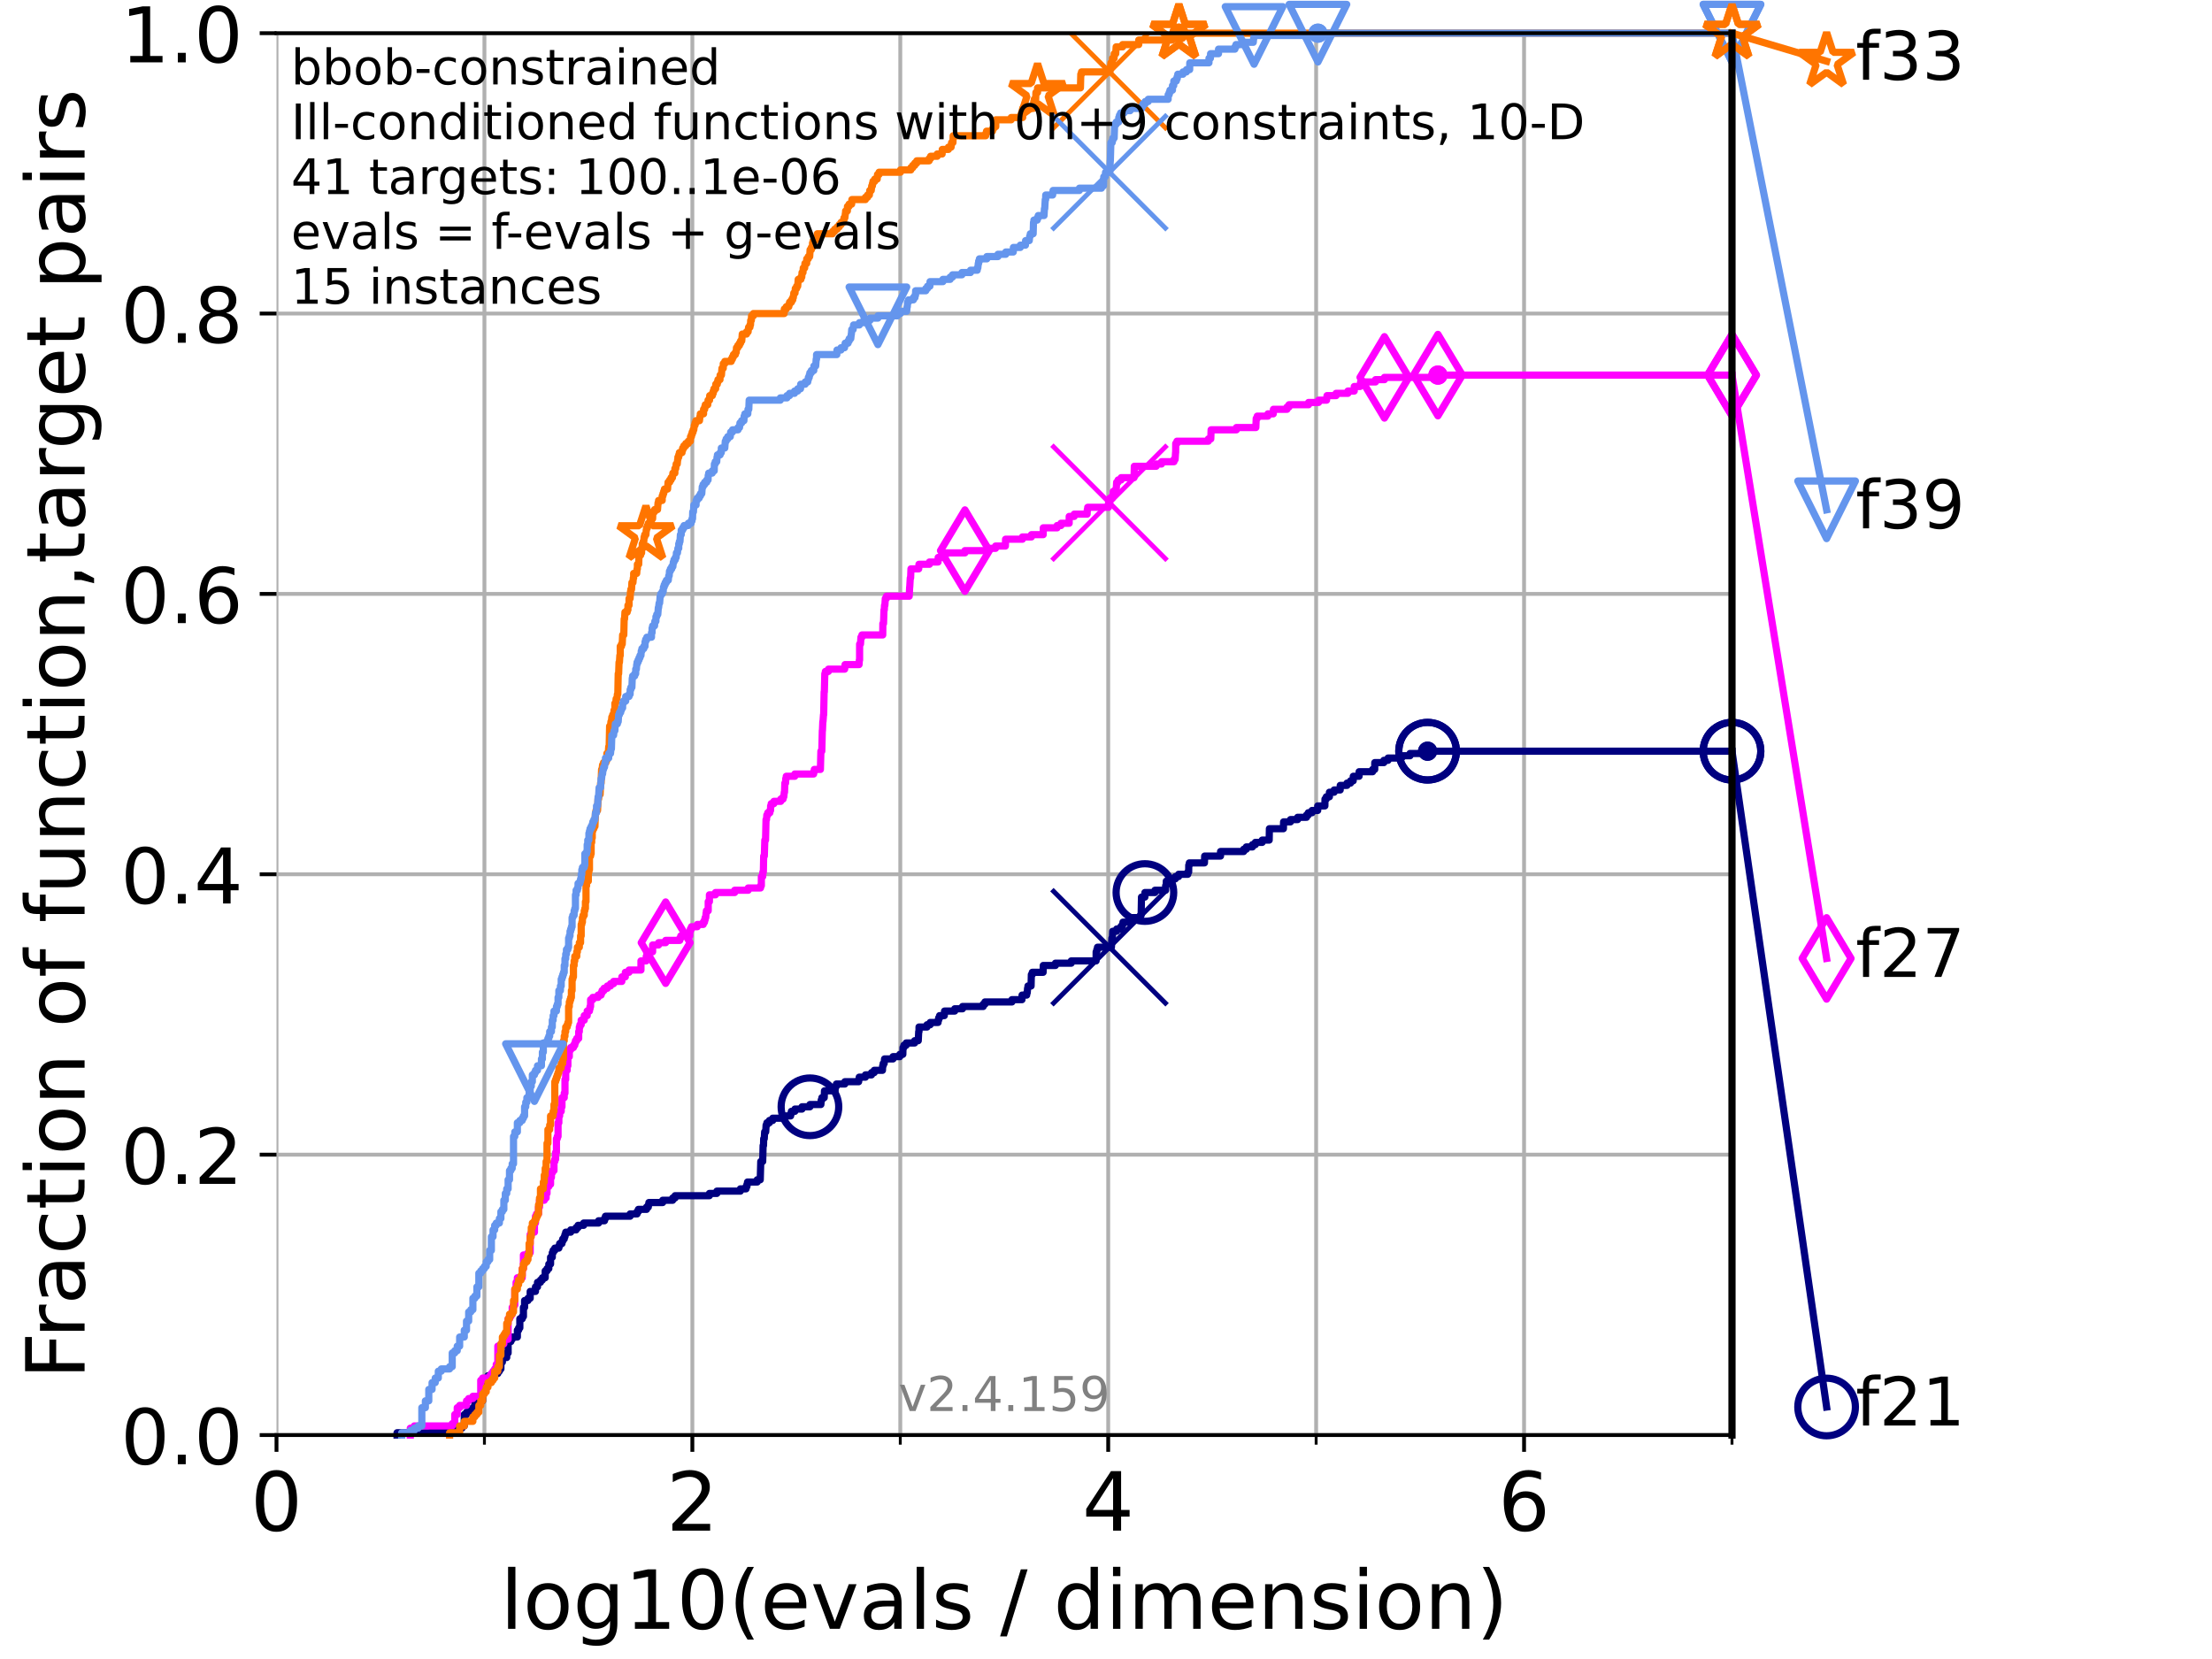 <?xml version="1.0" encoding="utf-8" standalone="no"?>
<!DOCTYPE svg PUBLIC "-//W3C//DTD SVG 1.1//EN"
  "http://www.w3.org/Graphics/SVG/1.1/DTD/svg11.dtd">
<!-- Created with matplotlib (https://matplotlib.org/) -->
<svg height="345.6pt" version="1.1" viewBox="0 0 460.8 345.6" width="460.8pt" xmlns="http://www.w3.org/2000/svg" xmlns:xlink="http://www.w3.org/1999/xlink">
 <defs>
  <style type="text/css">*{stroke-linecap:butt;stroke-linejoin:round;}</style>
 </defs>
 <g id="figure_1">
  <g id="patch_1">
   <path d="M 0 345.6 
L 460.8 345.6 
L 460.8 0 
L 0 0 
z
" style="fill:#ffffff;"/>
  </g>
  <g id="axes_1">
   <g id="patch_2">
    <path d="M 57.6 298.944 
L 360.806 298.944 
L 360.806 6.912 
L 57.6 6.912 
z
" style="fill:#ffffff;"/>
   </g>
   <g id="matplotlib.axis_1">
    <g id="xtick_1">
     <g id="line2d_1">
      <path clip-path="url(#p1e72943bc6)" d="M 57.6 298.944 
L 57.6 6.912 
" style="fill:none;stroke:#b0b0b0;stroke-linecap:square;stroke-width:0.8;"/>
     </g>
     <g id="line2d_2">
      <defs>
       <path d="M 0 0 
L 0 3.5 
" id="m834203ee9e" style="stroke:#000000;stroke-width:0.8;"/>
      </defs>
      <g>
       <use style="stroke:#000000;stroke-width:0.8;" x="57.6" xlink:href="#m834203ee9e" y="298.944"/>
      </g>
     </g>
     <g id="text_1">
      <!-- 0 -->
      <g transform="translate(52.192 318.861)scale(0.17 -0.17)">
       <defs>
        <path d="M 31.781 66.406 
Q 24.172 66.406 20.328 58.906 
Q 16.5 51.422 16.5 36.375 
Q 16.5 21.391 20.328 13.891 
Q 24.172 6.391 31.781 6.391 
Q 39.453 6.391 43.281 13.891 
Q 47.125 21.391 47.125 36.375 
Q 47.125 51.422 43.281 58.906 
Q 39.453 66.406 31.781 66.406 
z
M 31.781 74.219 
Q 44.047 74.219 50.516 64.516 
Q 56.984 54.828 56.984 36.375 
Q 56.984 17.969 50.516 8.266 
Q 44.047 -1.422 31.781 -1.422 
Q 19.531 -1.422 13.062 8.266 
Q 6.594 17.969 6.594 36.375 
Q 6.594 54.828 13.062 64.516 
Q 19.531 74.219 31.781 74.219 
z
" id="DejaVuSans-48"/>
       </defs>
       <use xlink:href="#DejaVuSans-48"/>
      </g>
     </g>
    </g>
    <g id="xtick_2">
     <g id="line2d_3">
      <path clip-path="url(#p1e72943bc6)" d="M 144.23 298.944 
L 144.23 6.912 
" style="fill:none;stroke:#b0b0b0;stroke-linecap:square;stroke-width:0.8;"/>
     </g>
     <g id="line2d_4">
      <g>
       <use style="stroke:#000000;stroke-width:0.8;" x="144.23" xlink:href="#m834203ee9e" y="298.944"/>
      </g>
     </g>
     <g id="text_2">
      <!-- 2 -->
      <g transform="translate(138.822 318.861)scale(0.17 -0.17)">
       <defs>
        <path d="M 19.188 8.297 
L 53.609 8.297 
L 53.609 0 
L 7.328 0 
L 7.328 8.297 
Q 12.938 14.109 22.625 23.891 
Q 32.328 33.688 34.812 36.531 
Q 39.547 41.844 41.422 45.531 
Q 43.312 49.219 43.312 52.781 
Q 43.312 58.594 39.234 62.25 
Q 35.156 65.922 28.609 65.922 
Q 23.969 65.922 18.812 64.312 
Q 13.672 62.703 7.812 59.422 
L 7.812 69.391 
Q 13.766 71.781 18.938 73 
Q 24.125 74.219 28.422 74.219 
Q 39.75 74.219 46.484 68.547 
Q 53.219 62.891 53.219 53.422 
Q 53.219 48.922 51.531 44.891 
Q 49.859 40.875 45.406 35.406 
Q 44.188 33.984 37.641 27.219 
Q 31.109 20.453 19.188 8.297 
z
" id="DejaVuSans-50"/>
       </defs>
       <use xlink:href="#DejaVuSans-50"/>
      </g>
     </g>
    </g>
    <g id="xtick_3">
     <g id="line2d_5">
      <path clip-path="url(#p1e72943bc6)" d="M 230.861 298.944 
L 230.861 6.912 
" style="fill:none;stroke:#b0b0b0;stroke-linecap:square;stroke-width:0.8;"/>
     </g>
     <g id="line2d_6">
      <g>
       <use style="stroke:#000000;stroke-width:0.8;" x="230.861" xlink:href="#m834203ee9e" y="298.944"/>
      </g>
     </g>
     <g id="text_3">
      <!-- 4 -->
      <g transform="translate(225.453 318.861)scale(0.17 -0.17)">
       <defs>
        <path d="M 37.797 64.312 
L 12.891 25.391 
L 37.797 25.391 
z
M 35.203 72.906 
L 47.609 72.906 
L 47.609 25.391 
L 58.016 25.391 
L 58.016 17.188 
L 47.609 17.188 
L 47.609 0 
L 37.797 0 
L 37.797 17.188 
L 4.891 17.188 
L 4.891 26.703 
z
" id="DejaVuSans-52"/>
       </defs>
       <use xlink:href="#DejaVuSans-52"/>
      </g>
     </g>
    </g>
    <g id="xtick_4">
     <g id="line2d_7">
      <path clip-path="url(#p1e72943bc6)" d="M 317.491 298.944 
L 317.491 6.912 
" style="fill:none;stroke:#b0b0b0;stroke-linecap:square;stroke-width:0.8;"/>
     </g>
     <g id="line2d_8">
      <g>
       <use style="stroke:#000000;stroke-width:0.8;" x="317.491" xlink:href="#m834203ee9e" y="298.944"/>
      </g>
     </g>
     <g id="text_4">
      <!-- 6 -->
      <g transform="translate(312.083 318.861)scale(0.17 -0.17)">
       <defs>
        <path d="M 33.016 40.375 
Q 26.375 40.375 22.484 35.828 
Q 18.609 31.297 18.609 23.391 
Q 18.609 15.531 22.484 10.953 
Q 26.375 6.391 33.016 6.391 
Q 39.656 6.391 43.531 10.953 
Q 47.406 15.531 47.406 23.391 
Q 47.406 31.297 43.531 35.828 
Q 39.656 40.375 33.016 40.375 
z
M 52.594 71.297 
L 52.594 62.312 
Q 48.875 64.062 45.094 64.984 
Q 41.312 65.922 37.594 65.922 
Q 27.828 65.922 22.672 59.328 
Q 17.531 52.734 16.797 39.406 
Q 19.672 43.656 24.016 45.922 
Q 28.375 48.188 33.594 48.188 
Q 44.578 48.188 50.953 41.516 
Q 57.328 34.859 57.328 23.391 
Q 57.328 12.156 50.688 5.359 
Q 44.047 -1.422 33.016 -1.422 
Q 20.359 -1.422 13.672 8.266 
Q 6.984 17.969 6.984 36.375 
Q 6.984 53.656 15.188 63.938 
Q 23.391 74.219 37.203 74.219 
Q 40.922 74.219 44.703 73.484 
Q 48.484 72.75 52.594 71.297 
z
" id="DejaVuSans-54"/>
       </defs>
       <use xlink:href="#DejaVuSans-54"/>
      </g>
     </g>
    </g>
    <g id="xtick_5">
     <g id="line2d_9">
      <path clip-path="url(#p1e72943bc6)" d="M 100.915 298.944 
L 100.915 6.912 
" style="fill:none;stroke:#b0b0b0;stroke-linecap:square;stroke-width:0.8;"/>
     </g>
     <g id="line2d_10">
      <defs>
       <path d="M 0 0 
L 0 2 
" id="m0ff8310096" style="stroke:#000000;stroke-width:0.6;"/>
      </defs>
      <g>
       <use style="stroke:#000000;stroke-width:0.6;" x="100.915" xlink:href="#m0ff8310096" y="298.944"/>
      </g>
     </g>
    </g>
    <g id="xtick_6">
     <g id="line2d_11">
      <path clip-path="url(#p1e72943bc6)" d="M 187.546 298.944 
L 187.546 6.912 
" style="fill:none;stroke:#b0b0b0;stroke-linecap:square;stroke-width:0.8;"/>
     </g>
     <g id="line2d_12">
      <g>
       <use style="stroke:#000000;stroke-width:0.6;" x="187.546" xlink:href="#m0ff8310096" y="298.944"/>
      </g>
     </g>
    </g>
    <g id="xtick_7">
     <g id="line2d_13">
      <path clip-path="url(#p1e72943bc6)" d="M 274.176 298.944 
L 274.176 6.912 
" style="fill:none;stroke:#b0b0b0;stroke-linecap:square;stroke-width:0.8;"/>
     </g>
     <g id="line2d_14">
      <g>
       <use style="stroke:#000000;stroke-width:0.6;" x="274.176" xlink:href="#m0ff8310096" y="298.944"/>
      </g>
     </g>
    </g>
    <g id="xtick_8">
     <g id="line2d_15">
      <path clip-path="url(#p1e72943bc6)" d="M 360.806 298.944 
L 360.806 6.912 
" style="fill:none;stroke:#b0b0b0;stroke-linecap:square;stroke-width:0.8;"/>
     </g>
     <g id="line2d_16">
      <g>
       <use style="stroke:#000000;stroke-width:0.6;" x="360.806" xlink:href="#m0ff8310096" y="298.944"/>
      </g>
     </g>
    </g>
    <g id="text_5">
     <!-- log10(evals / dimension) -->
     <g transform="translate(104.239 339.314)scale(0.17 -0.17)">
      <defs>
       <path d="M 9.422 75.984 
L 18.406 75.984 
L 18.406 0 
L 9.422 0 
z
" id="DejaVuSans-108"/>
       <path d="M 30.609 48.391 
Q 23.391 48.391 19.188 42.75 
Q 14.984 37.109 14.984 27.297 
Q 14.984 17.484 19.156 11.844 
Q 23.344 6.203 30.609 6.203 
Q 37.797 6.203 41.984 11.859 
Q 46.188 17.531 46.188 27.297 
Q 46.188 37.016 41.984 42.703 
Q 37.797 48.391 30.609 48.391 
z
M 30.609 56 
Q 42.328 56 49.016 48.375 
Q 55.719 40.766 55.719 27.297 
Q 55.719 13.875 49.016 6.219 
Q 42.328 -1.422 30.609 -1.422 
Q 18.844 -1.422 12.172 6.219 
Q 5.516 13.875 5.516 27.297 
Q 5.516 40.766 12.172 48.375 
Q 18.844 56 30.609 56 
z
" id="DejaVuSans-111"/>
       <path d="M 45.406 27.984 
Q 45.406 37.75 41.375 43.109 
Q 37.359 48.484 30.078 48.484 
Q 22.859 48.484 18.828 43.109 
Q 14.797 37.75 14.797 27.984 
Q 14.797 18.266 18.828 12.891 
Q 22.859 7.516 30.078 7.516 
Q 37.359 7.516 41.375 12.891 
Q 45.406 18.266 45.406 27.984 
z
M 54.391 6.781 
Q 54.391 -7.172 48.188 -13.984 
Q 42 -20.797 29.203 -20.797 
Q 24.469 -20.797 20.266 -20.094 
Q 16.062 -19.391 12.109 -17.922 
L 12.109 -9.188 
Q 16.062 -11.328 19.922 -12.344 
Q 23.781 -13.375 27.781 -13.375 
Q 36.625 -13.375 41.016 -8.766 
Q 45.406 -4.156 45.406 5.172 
L 45.406 9.625 
Q 42.625 4.781 38.281 2.391 
Q 33.938 0 27.875 0 
Q 17.828 0 11.672 7.656 
Q 5.516 15.328 5.516 27.984 
Q 5.516 40.672 11.672 48.328 
Q 17.828 56 27.875 56 
Q 33.938 56 38.281 53.609 
Q 42.625 51.219 45.406 46.391 
L 45.406 54.688 
L 54.391 54.688 
z
" id="DejaVuSans-103"/>
       <path d="M 12.406 8.297 
L 28.516 8.297 
L 28.516 63.922 
L 10.984 60.406 
L 10.984 69.391 
L 28.422 72.906 
L 38.281 72.906 
L 38.281 8.297 
L 54.391 8.297 
L 54.391 0 
L 12.406 0 
z
" id="DejaVuSans-49"/>
       <path d="M 31 75.875 
Q 24.469 64.656 21.281 53.656 
Q 18.109 42.672 18.109 31.391 
Q 18.109 20.125 21.312 9.062 
Q 24.516 -2 31 -13.188 
L 23.188 -13.188 
Q 15.875 -1.703 12.234 9.375 
Q 8.594 20.453 8.594 31.391 
Q 8.594 42.281 12.203 53.312 
Q 15.828 64.359 23.188 75.875 
z
" id="DejaVuSans-40"/>
       <path d="M 56.203 29.594 
L 56.203 25.203 
L 14.891 25.203 
Q 15.484 15.922 20.484 11.062 
Q 25.484 6.203 34.422 6.203 
Q 39.594 6.203 44.453 7.469 
Q 49.312 8.734 54.109 11.281 
L 54.109 2.781 
Q 49.266 0.734 44.188 -0.344 
Q 39.109 -1.422 33.891 -1.422 
Q 20.797 -1.422 13.156 6.188 
Q 5.516 13.812 5.516 26.812 
Q 5.516 40.234 12.766 48.109 
Q 20.016 56 32.328 56 
Q 43.359 56 49.781 48.891 
Q 56.203 41.797 56.203 29.594 
z
M 47.219 32.234 
Q 47.125 39.594 43.094 43.984 
Q 39.062 48.391 32.422 48.391 
Q 24.906 48.391 20.391 44.141 
Q 15.875 39.891 15.188 32.172 
z
" id="DejaVuSans-101"/>
       <path d="M 2.984 54.688 
L 12.5 54.688 
L 29.594 8.797 
L 46.688 54.688 
L 56.203 54.688 
L 35.688 0 
L 23.484 0 
z
" id="DejaVuSans-118"/>
       <path d="M 34.281 27.484 
Q 23.391 27.484 19.188 25 
Q 14.984 22.516 14.984 16.5 
Q 14.984 11.719 18.141 8.906 
Q 21.297 6.109 26.703 6.109 
Q 34.188 6.109 38.703 11.406 
Q 43.219 16.703 43.219 25.484 
L 43.219 27.484 
z
M 52.203 31.203 
L 52.203 0 
L 43.219 0 
L 43.219 8.297 
Q 40.141 3.328 35.547 0.953 
Q 30.953 -1.422 24.312 -1.422 
Q 15.922 -1.422 10.953 3.297 
Q 6 8.016 6 15.922 
Q 6 25.141 12.172 29.828 
Q 18.359 34.516 30.609 34.516 
L 43.219 34.516 
L 43.219 35.406 
Q 43.219 41.609 39.141 45 
Q 35.062 48.391 27.688 48.391 
Q 23 48.391 18.547 47.266 
Q 14.109 46.141 10.016 43.891 
L 10.016 52.203 
Q 14.938 54.109 19.578 55.047 
Q 24.219 56 28.609 56 
Q 40.484 56 46.344 49.844 
Q 52.203 43.703 52.203 31.203 
z
" id="DejaVuSans-97"/>
       <path d="M 44.281 53.078 
L 44.281 44.578 
Q 40.484 46.531 36.375 47.5 
Q 32.281 48.484 27.875 48.484 
Q 21.188 48.484 17.844 46.438 
Q 14.5 44.391 14.5 40.281 
Q 14.5 37.156 16.891 35.375 
Q 19.281 33.594 26.516 31.984 
L 29.594 31.297 
Q 39.156 29.25 43.188 25.516 
Q 47.219 21.781 47.219 15.094 
Q 47.219 7.469 41.188 3.016 
Q 35.156 -1.422 24.609 -1.422 
Q 20.219 -1.422 15.453 -0.562 
Q 10.688 0.297 5.422 2 
L 5.422 11.281 
Q 10.406 8.688 15.234 7.391 
Q 20.062 6.109 24.812 6.109 
Q 31.156 6.109 34.562 8.281 
Q 37.984 10.453 37.984 14.406 
Q 37.984 18.062 35.516 20.016 
Q 33.062 21.969 24.703 23.781 
L 21.578 24.516 
Q 13.234 26.266 9.516 29.906 
Q 5.812 33.547 5.812 39.891 
Q 5.812 47.609 11.281 51.797 
Q 16.75 56 26.812 56 
Q 31.781 56 36.172 55.266 
Q 40.578 54.547 44.281 53.078 
z
" id="DejaVuSans-115"/>
       <path id="DejaVuSans-32"/>
       <path d="M 25.391 72.906 
L 33.688 72.906 
L 8.297 -9.281 
L 0 -9.281 
z
" id="DejaVuSans-47"/>
       <path d="M 45.406 46.391 
L 45.406 75.984 
L 54.391 75.984 
L 54.391 0 
L 45.406 0 
L 45.406 8.203 
Q 42.578 3.328 38.25 0.953 
Q 33.938 -1.422 27.875 -1.422 
Q 17.969 -1.422 11.734 6.484 
Q 5.516 14.406 5.516 27.297 
Q 5.516 40.188 11.734 48.094 
Q 17.969 56 27.875 56 
Q 33.938 56 38.25 53.625 
Q 42.578 51.266 45.406 46.391 
z
M 14.797 27.297 
Q 14.797 17.391 18.875 11.75 
Q 22.953 6.109 30.078 6.109 
Q 37.203 6.109 41.297 11.75 
Q 45.406 17.391 45.406 27.297 
Q 45.406 37.203 41.297 42.844 
Q 37.203 48.484 30.078 48.484 
Q 22.953 48.484 18.875 42.844 
Q 14.797 37.203 14.797 27.297 
z
" id="DejaVuSans-100"/>
       <path d="M 9.422 54.688 
L 18.406 54.688 
L 18.406 0 
L 9.422 0 
z
M 9.422 75.984 
L 18.406 75.984 
L 18.406 64.594 
L 9.422 64.594 
z
" id="DejaVuSans-105"/>
       <path d="M 52 44.188 
Q 55.375 50.25 60.062 53.125 
Q 64.75 56 71.094 56 
Q 79.641 56 84.281 50.016 
Q 88.922 44.047 88.922 33.016 
L 88.922 0 
L 79.891 0 
L 79.891 32.719 
Q 79.891 40.578 77.094 44.375 
Q 74.312 48.188 68.609 48.188 
Q 61.625 48.188 57.562 43.547 
Q 53.516 38.922 53.516 30.906 
L 53.516 0 
L 44.484 0 
L 44.484 32.719 
Q 44.484 40.625 41.703 44.406 
Q 38.922 48.188 33.109 48.188 
Q 26.219 48.188 22.156 43.531 
Q 18.109 38.875 18.109 30.906 
L 18.109 0 
L 9.078 0 
L 9.078 54.688 
L 18.109 54.688 
L 18.109 46.188 
Q 21.188 51.219 25.484 53.609 
Q 29.781 56 35.688 56 
Q 41.656 56 45.828 52.969 
Q 50 49.953 52 44.188 
z
" id="DejaVuSans-109"/>
       <path d="M 54.891 33.016 
L 54.891 0 
L 45.906 0 
L 45.906 32.719 
Q 45.906 40.484 42.875 44.328 
Q 39.844 48.188 33.797 48.188 
Q 26.516 48.188 22.312 43.547 
Q 18.109 38.922 18.109 30.906 
L 18.109 0 
L 9.078 0 
L 9.078 54.688 
L 18.109 54.688 
L 18.109 46.188 
Q 21.344 51.125 25.703 53.562 
Q 30.078 56 35.797 56 
Q 45.219 56 50.047 50.172 
Q 54.891 44.344 54.891 33.016 
z
" id="DejaVuSans-110"/>
       <path d="M 8.016 75.875 
L 15.828 75.875 
Q 23.141 64.359 26.781 53.312 
Q 30.422 42.281 30.422 31.391 
Q 30.422 20.453 26.781 9.375 
Q 23.141 -1.703 15.828 -13.188 
L 8.016 -13.188 
Q 14.5 -2 17.703 9.062 
Q 20.906 20.125 20.906 31.391 
Q 20.906 42.672 17.703 53.656 
Q 14.5 64.656 8.016 75.875 
z
" id="DejaVuSans-41"/>
      </defs>
      <use xlink:href="#DejaVuSans-108"/>
      <use x="27.783" xlink:href="#DejaVuSans-111"/>
      <use x="88.965" xlink:href="#DejaVuSans-103"/>
      <use x="152.441" xlink:href="#DejaVuSans-49"/>
      <use x="216.064" xlink:href="#DejaVuSans-48"/>
      <use x="279.688" xlink:href="#DejaVuSans-40"/>
      <use x="318.701" xlink:href="#DejaVuSans-101"/>
      <use x="380.225" xlink:href="#DejaVuSans-118"/>
      <use x="439.404" xlink:href="#DejaVuSans-97"/>
      <use x="500.684" xlink:href="#DejaVuSans-108"/>
      <use x="528.467" xlink:href="#DejaVuSans-115"/>
      <use x="580.566" xlink:href="#DejaVuSans-32"/>
      <use x="612.354" xlink:href="#DejaVuSans-47"/>
      <use x="646.045" xlink:href="#DejaVuSans-32"/>
      <use x="677.832" xlink:href="#DejaVuSans-100"/>
      <use x="741.309" xlink:href="#DejaVuSans-105"/>
      <use x="769.092" xlink:href="#DejaVuSans-109"/>
      <use x="866.504" xlink:href="#DejaVuSans-101"/>
      <use x="928.027" xlink:href="#DejaVuSans-110"/>
      <use x="991.406" xlink:href="#DejaVuSans-115"/>
      <use x="1043.506" xlink:href="#DejaVuSans-105"/>
      <use x="1071.289" xlink:href="#DejaVuSans-111"/>
      <use x="1132.471" xlink:href="#DejaVuSans-110"/>
      <use x="1195.85" xlink:href="#DejaVuSans-41"/>
     </g>
    </g>
   </g>
   <g id="matplotlib.axis_2">
    <g id="ytick_1">
     <g id="line2d_17">
      <path clip-path="url(#p1e72943bc6)" d="M 57.6 298.944 
L 360.806 298.944 
" style="fill:none;stroke:#b0b0b0;stroke-linecap:square;stroke-width:0.8;"/>
     </g>
     <g id="line2d_18">
      <defs>
       <path d="M 0 0 
L -3.5 0 
" id="mabd5a2f3ad" style="stroke:#000000;stroke-width:0.8;"/>
      </defs>
      <g>
       <use style="stroke:#000000;stroke-width:0.8;" x="57.6" xlink:href="#mabd5a2f3ad" y="298.944"/>
      </g>
     </g>
     <g id="text_6">
      <!-- 0.0 -->
      <g transform="translate(25.155 305.023)scale(0.16 -0.16)">
       <defs>
        <path d="M 10.688 12.406 
L 21 12.406 
L 21 0 
L 10.688 0 
z
" id="DejaVuSans-46"/>
       </defs>
       <use xlink:href="#DejaVuSans-48"/>
       <use x="63.623" xlink:href="#DejaVuSans-46"/>
       <use x="95.41" xlink:href="#DejaVuSans-48"/>
      </g>
     </g>
    </g>
    <g id="ytick_2">
     <g id="line2d_19">
      <path clip-path="url(#p1e72943bc6)" d="M 57.6 240.538 
L 360.806 240.538 
" style="fill:none;stroke:#b0b0b0;stroke-linecap:square;stroke-width:0.8;"/>
     </g>
     <g id="line2d_20">
      <g>
       <use style="stroke:#000000;stroke-width:0.8;" x="57.6" xlink:href="#mabd5a2f3ad" y="240.538"/>
      </g>
     </g>
     <g id="text_7">
      <!-- 0.2 -->
      <g transform="translate(25.155 246.616)scale(0.16 -0.16)">
       <use xlink:href="#DejaVuSans-48"/>
       <use x="63.623" xlink:href="#DejaVuSans-46"/>
       <use x="95.41" xlink:href="#DejaVuSans-50"/>
      </g>
     </g>
    </g>
    <g id="ytick_3">
     <g id="line2d_21">
      <path clip-path="url(#p1e72943bc6)" d="M 57.6 182.131 
L 360.806 182.131 
" style="fill:none;stroke:#b0b0b0;stroke-linecap:square;stroke-width:0.8;"/>
     </g>
     <g id="line2d_22">
      <g>
       <use style="stroke:#000000;stroke-width:0.8;" x="57.6" xlink:href="#mabd5a2f3ad" y="182.131"/>
      </g>
     </g>
     <g id="text_8">
      <!-- 0.4 -->
      <g transform="translate(25.155 188.21)scale(0.16 -0.16)">
       <use xlink:href="#DejaVuSans-48"/>
       <use x="63.623" xlink:href="#DejaVuSans-46"/>
       <use x="95.41" xlink:href="#DejaVuSans-52"/>
      </g>
     </g>
    </g>
    <g id="ytick_4">
     <g id="line2d_23">
      <path clip-path="url(#p1e72943bc6)" d="M 57.6 123.725 
L 360.806 123.725 
" style="fill:none;stroke:#b0b0b0;stroke-linecap:square;stroke-width:0.8;"/>
     </g>
     <g id="line2d_24">
      <g>
       <use style="stroke:#000000;stroke-width:0.8;" x="57.6" xlink:href="#mabd5a2f3ad" y="123.725"/>
      </g>
     </g>
     <g id="text_9">
      <!-- 0.6 -->
      <g transform="translate(25.155 129.804)scale(0.16 -0.16)">
       <use xlink:href="#DejaVuSans-48"/>
       <use x="63.623" xlink:href="#DejaVuSans-46"/>
       <use x="95.41" xlink:href="#DejaVuSans-54"/>
      </g>
     </g>
    </g>
    <g id="ytick_5">
     <g id="line2d_25">
      <path clip-path="url(#p1e72943bc6)" d="M 57.6 65.318 
L 360.806 65.318 
" style="fill:none;stroke:#b0b0b0;stroke-linecap:square;stroke-width:0.8;"/>
     </g>
     <g id="line2d_26">
      <g>
       <use style="stroke:#000000;stroke-width:0.8;" x="57.6" xlink:href="#mabd5a2f3ad" y="65.318"/>
      </g>
     </g>
     <g id="text_10">
      <!-- 0.8 -->
      <g transform="translate(25.155 71.397)scale(0.16 -0.16)">
       <defs>
        <path d="M 31.781 34.625 
Q 24.75 34.625 20.719 30.859 
Q 16.703 27.094 16.703 20.516 
Q 16.703 13.922 20.719 10.156 
Q 24.75 6.391 31.781 6.391 
Q 38.812 6.391 42.859 10.172 
Q 46.922 13.969 46.922 20.516 
Q 46.922 27.094 42.891 30.859 
Q 38.875 34.625 31.781 34.625 
z
M 21.922 38.812 
Q 15.578 40.375 12.031 44.719 
Q 8.5 49.078 8.5 55.328 
Q 8.5 64.062 14.719 69.141 
Q 20.953 74.219 31.781 74.219 
Q 42.672 74.219 48.875 69.141 
Q 55.078 64.062 55.078 55.328 
Q 55.078 49.078 51.531 44.719 
Q 48 40.375 41.703 38.812 
Q 48.828 37.156 52.797 32.312 
Q 56.781 27.484 56.781 20.516 
Q 56.781 9.906 50.312 4.234 
Q 43.844 -1.422 31.781 -1.422 
Q 19.734 -1.422 13.25 4.234 
Q 6.781 9.906 6.781 20.516 
Q 6.781 27.484 10.781 32.312 
Q 14.797 37.156 21.922 38.812 
z
M 18.312 54.391 
Q 18.312 48.734 21.844 45.562 
Q 25.391 42.391 31.781 42.391 
Q 38.141 42.391 41.719 45.562 
Q 45.312 48.734 45.312 54.391 
Q 45.312 60.062 41.719 63.234 
Q 38.141 66.406 31.781 66.406 
Q 25.391 66.406 21.844 63.234 
Q 18.312 60.062 18.312 54.391 
z
" id="DejaVuSans-56"/>
       </defs>
       <use xlink:href="#DejaVuSans-48"/>
       <use x="63.623" xlink:href="#DejaVuSans-46"/>
       <use x="95.41" xlink:href="#DejaVuSans-56"/>
      </g>
     </g>
    </g>
    <g id="ytick_6">
     <g id="line2d_27">
      <path clip-path="url(#p1e72943bc6)" d="M 57.6 6.912 
L 360.806 6.912 
" style="fill:none;stroke:#b0b0b0;stroke-linecap:square;stroke-width:0.8;"/>
     </g>
     <g id="line2d_28">
      <g>
       <use style="stroke:#000000;stroke-width:0.8;" x="57.6" xlink:href="#mabd5a2f3ad" y="6.912"/>
      </g>
     </g>
     <g id="text_11">
      <!-- 1.0 -->
      <g transform="translate(25.155 12.991)scale(0.16 -0.16)">
       <use xlink:href="#DejaVuSans-49"/>
       <use x="63.623" xlink:href="#DejaVuSans-46"/>
       <use x="95.41" xlink:href="#DejaVuSans-48"/>
      </g>
     </g>
    </g>
    <g id="text_12">
     <!-- Fraction of function,target pairs -->
     <g transform="translate(17.62 287.313)rotate(-90)scale(0.17 -0.17)">
      <defs>
       <path d="M 9.812 72.906 
L 51.703 72.906 
L 51.703 64.594 
L 19.672 64.594 
L 19.672 43.109 
L 48.578 43.109 
L 48.578 34.812 
L 19.672 34.812 
L 19.672 0 
L 9.812 0 
z
" id="DejaVuSans-70"/>
       <path d="M 41.109 46.297 
Q 39.594 47.172 37.812 47.578 
Q 36.031 48 33.891 48 
Q 26.266 48 22.188 43.047 
Q 18.109 38.094 18.109 28.812 
L 18.109 0 
L 9.078 0 
L 9.078 54.688 
L 18.109 54.688 
L 18.109 46.188 
Q 20.953 51.172 25.484 53.578 
Q 30.031 56 36.531 56 
Q 37.453 56 38.578 55.875 
Q 39.703 55.766 41.062 55.516 
z
" id="DejaVuSans-114"/>
       <path d="M 48.781 52.594 
L 48.781 44.188 
Q 44.969 46.297 41.141 47.344 
Q 37.312 48.391 33.406 48.391 
Q 24.656 48.391 19.812 42.844 
Q 14.984 37.312 14.984 27.297 
Q 14.984 17.281 19.812 11.734 
Q 24.656 6.203 33.406 6.203 
Q 37.312 6.203 41.141 7.25 
Q 44.969 8.297 48.781 10.406 
L 48.781 2.094 
Q 45.016 0.344 40.984 -0.531 
Q 36.969 -1.422 32.422 -1.422 
Q 20.062 -1.422 12.781 6.344 
Q 5.516 14.109 5.516 27.297 
Q 5.516 40.672 12.859 48.328 
Q 20.219 56 33.016 56 
Q 37.156 56 41.109 55.141 
Q 45.062 54.297 48.781 52.594 
z
" id="DejaVuSans-99"/>
       <path d="M 18.312 70.219 
L 18.312 54.688 
L 36.812 54.688 
L 36.812 47.703 
L 18.312 47.703 
L 18.312 18.016 
Q 18.312 11.328 20.141 9.422 
Q 21.969 7.516 27.594 7.516 
L 36.812 7.516 
L 36.812 0 
L 27.594 0 
Q 17.188 0 13.234 3.875 
Q 9.281 7.766 9.281 18.016 
L 9.281 47.703 
L 2.688 47.703 
L 2.688 54.688 
L 9.281 54.688 
L 9.281 70.219 
z
" id="DejaVuSans-116"/>
       <path d="M 37.109 75.984 
L 37.109 68.5 
L 28.516 68.5 
Q 23.688 68.5 21.797 66.547 
Q 19.922 64.594 19.922 59.516 
L 19.922 54.688 
L 34.719 54.688 
L 34.719 47.703 
L 19.922 47.703 
L 19.922 0 
L 10.891 0 
L 10.891 47.703 
L 2.297 47.703 
L 2.297 54.688 
L 10.891 54.688 
L 10.891 58.5 
Q 10.891 67.625 15.141 71.797 
Q 19.391 75.984 28.609 75.984 
z
" id="DejaVuSans-102"/>
       <path d="M 8.5 21.578 
L 8.5 54.688 
L 17.484 54.688 
L 17.484 21.922 
Q 17.484 14.156 20.5 10.266 
Q 23.531 6.391 29.594 6.391 
Q 36.859 6.391 41.078 11.031 
Q 45.312 15.672 45.312 23.688 
L 45.312 54.688 
L 54.297 54.688 
L 54.297 0 
L 45.312 0 
L 45.312 8.406 
Q 42.047 3.422 37.719 1 
Q 33.406 -1.422 27.688 -1.422 
Q 18.266 -1.422 13.375 4.438 
Q 8.5 10.297 8.5 21.578 
z
M 31.109 56 
z
" id="DejaVuSans-117"/>
       <path d="M 11.719 12.406 
L 22.016 12.406 
L 22.016 4 
L 14.016 -11.625 
L 7.719 -11.625 
L 11.719 4 
z
" id="DejaVuSans-44"/>
       <path d="M 18.109 8.203 
L 18.109 -20.797 
L 9.078 -20.797 
L 9.078 54.688 
L 18.109 54.688 
L 18.109 46.391 
Q 20.953 51.266 25.266 53.625 
Q 29.594 56 35.594 56 
Q 45.562 56 51.781 48.094 
Q 58.016 40.188 58.016 27.297 
Q 58.016 14.406 51.781 6.484 
Q 45.562 -1.422 35.594 -1.422 
Q 29.594 -1.422 25.266 0.953 
Q 20.953 3.328 18.109 8.203 
z
M 48.688 27.297 
Q 48.688 37.203 44.609 42.844 
Q 40.531 48.484 33.406 48.484 
Q 26.266 48.484 22.188 42.844 
Q 18.109 37.203 18.109 27.297 
Q 18.109 17.391 22.188 11.75 
Q 26.266 6.109 33.406 6.109 
Q 40.531 6.109 44.609 11.75 
Q 48.688 17.391 48.688 27.297 
z
" id="DejaVuSans-112"/>
      </defs>
      <use xlink:href="#DejaVuSans-70"/>
      <use x="50.27" xlink:href="#DejaVuSans-114"/>
      <use x="91.383" xlink:href="#DejaVuSans-97"/>
      <use x="152.662" xlink:href="#DejaVuSans-99"/>
      <use x="207.643" xlink:href="#DejaVuSans-116"/>
      <use x="246.852" xlink:href="#DejaVuSans-105"/>
      <use x="274.635" xlink:href="#DejaVuSans-111"/>
      <use x="335.816" xlink:href="#DejaVuSans-110"/>
      <use x="399.195" xlink:href="#DejaVuSans-32"/>
      <use x="430.982" xlink:href="#DejaVuSans-111"/>
      <use x="492.164" xlink:href="#DejaVuSans-102"/>
      <use x="527.369" xlink:href="#DejaVuSans-32"/>
      <use x="559.156" xlink:href="#DejaVuSans-102"/>
      <use x="594.361" xlink:href="#DejaVuSans-117"/>
      <use x="657.74" xlink:href="#DejaVuSans-110"/>
      <use x="721.119" xlink:href="#DejaVuSans-99"/>
      <use x="776.1" xlink:href="#DejaVuSans-116"/>
      <use x="815.309" xlink:href="#DejaVuSans-105"/>
      <use x="843.092" xlink:href="#DejaVuSans-111"/>
      <use x="904.273" xlink:href="#DejaVuSans-110"/>
      <use x="967.652" xlink:href="#DejaVuSans-44"/>
      <use x="999.439" xlink:href="#DejaVuSans-116"/>
      <use x="1038.648" xlink:href="#DejaVuSans-97"/>
      <use x="1099.928" xlink:href="#DejaVuSans-114"/>
      <use x="1139.291" xlink:href="#DejaVuSans-103"/>
      <use x="1202.768" xlink:href="#DejaVuSans-101"/>
      <use x="1264.291" xlink:href="#DejaVuSans-116"/>
      <use x="1303.5" xlink:href="#DejaVuSans-32"/>
      <use x="1335.287" xlink:href="#DejaVuSans-112"/>
      <use x="1398.764" xlink:href="#DejaVuSans-97"/>
      <use x="1460.043" xlink:href="#DejaVuSans-105"/>
      <use x="1487.826" xlink:href="#DejaVuSans-114"/>
      <use x="1528.939" xlink:href="#DejaVuSans-115"/>
     </g>
    </g>
   </g>
   <g id="line2d_29">
    <defs>
     <path d="M 0 1.5 
C 0.398 1.5 0.779 1.342 1.061 1.061 
C 1.342 0.779 1.5 0.398 1.5 0 
C 1.5 -0.398 1.342 -0.779 1.061 -1.061 
C 0.779 -1.342 0.398 -1.5 0 -1.5 
C -0.398 -1.5 -0.779 -1.342 -1.061 -1.061 
C -1.342 -0.779 -1.5 -0.398 -1.5 0 
C -1.5 0.398 -1.342 0.779 -1.061 1.061 
C -0.779 1.342 -0.398 1.5 0 1.5 
z
" id="mf9f8ea57c0" style="stroke:#000080;"/>
    </defs>
    <g>
     <use style="fill:#000080;stroke:#000080;" x="297.394" xlink:href="#mf9f8ea57c0" y="156.489"/>
     <use style="fill:#000080;stroke:#000080;" x="297.394" xlink:href="#mf9f8ea57c0" y="156.489"/>
    </g>
   </g>
   <g id="line2d_30">
    <path d="M 82.713 298.944 
L 82.713 298.469 
L 90.008 298.469 
L 90.008 297.994 
L 95.251 297.994 
L 95.251 297.519 
L 96.241 297.519 
L 96.241 297.045 
L 96.718 297.045 
L 96.718 294.67 
L 97.182 294.67 
L 97.182 294.196 
L 97.635 294.196 
L 97.635 293.721 
L 98.51 293.721 
L 98.51 293.246 
L 98.933 293.246 
L 98.933 292.296 
L 99.347 292.296 
L 99.347 291.821 
L 100.535 291.821 
L 100.535 288.972 
L 100.915 288.972 
L 100.915 288.022 
L 101.653 288.022 
L 101.653 286.598 
L 103.047 286.598 
L 103.047 286.123 
L 103.707 286.123 
L 103.707 285.648 
L 104.029 285.648 
L 104.029 285.173 
L 104.345 285.173 
L 104.345 283.749 
L 104.656 283.749 
L 104.656 282.799 
L 105.559 282.799 
L 105.559 281.849 
L 105.851 281.849 
L 105.851 279.475 
L 106.421 279.475 
L 106.421 279 
L 106.699 279 
L 106.699 278.526 
L 107.775 278.526 
L 107.775 277.101 
L 108.034 277.101 
L 108.034 276.626 
L 108.29 276.626 
L 108.29 274.727 
L 108.792 274.727 
L 108.792 274.252 
L 109.038 274.252 
L 109.038 272.352 
L 109.28 272.352 
L 109.28 270.928 
L 109.99 270.928 
L 109.99 270.453 
L 110.449 270.453 
L 110.449 269.029 
L 111.55 269.029 
L 111.55 268.079 
L 111.972 268.079 
L 111.972 267.129 
L 112.589 267.129 
L 112.589 266.654 
L 112.989 266.654 
L 112.989 266.179 
L 113.574 266.179 
L 113.574 264.755 
L 113.954 264.755 
L 113.954 264.28 
L 114.327 264.28 
L 114.327 263.33 
L 114.692 263.33 
L 114.692 261.906 
L 115.051 261.906 
L 115.051 260.956 
L 115.227 260.956 
L 115.227 260.481 
L 115.576 260.481 
L 115.576 260.006 
L 116.419 260.006 
L 116.419 259.532 
L 116.584 259.532 
L 116.584 259.057 
L 117.068 259.057 
L 117.068 258.582 
L 117.227 258.582 
L 117.227 258.107 
L 117.54 258.107 
L 117.54 257.632 
L 117.695 257.632 
L 117.695 257.157 
L 117.849 257.157 
L 117.849 256.682 
L 118.89 256.682 
L 118.89 256.208 
L 120.013 256.208 
L 120.013 255.733 
L 120.418 255.733 
L 120.418 255.258 
L 121.582 255.258 
L 121.582 254.783 
L 124.695 254.783 
L 124.695 254.308 
L 125.929 254.308 
L 125.929 253.833 
L 126.127 253.833 
L 126.127 253.359 
L 131.266 253.359 
L 131.266 252.884 
L 132.709 252.884 
L 132.709 252.409 
L 132.984 252.409 
L 132.984 251.934 
L 134.684 251.934 
L 134.684 251.459 
L 135.055 251.459 
L 135.055 250.984 
L 135.177 250.984 
L 135.177 250.509 
L 138.051 250.509 
L 138.051 250.035 
L 140.127 250.035 
L 140.127 249.56 
L 140.634 249.56 
L 140.634 249.085 
L 147.785 249.085 
L 147.785 248.61 
L 149.339 248.61 
L 149.339 248.135 
L 154.234 248.135 
L 154.234 247.66 
L 155.413 247.66 
L 155.413 247.185 
L 155.599 247.185 
L 155.599 246.711 
L 155.721 246.711 
L 155.721 246.236 
L 157.743 246.236 
L 157.743 245.761 
L 158.375 245.761 
L 158.481 241.962 
L 158.882 241.962 
L 158.968 238.638 
L 159.054 238.638 
L 159.088 237.214 
L 159.207 237.214 
L 159.292 235.789 
L 159.51 235.789 
L 159.594 234.365 
L 159.759 234.365 
L 159.759 233.89 
L 160.279 233.89 
L 160.279 233.415 
L 160.972 233.415 
L 160.972 232.94 
L 163.033 232.94 
L 163.033 232.465 
L 164.702 232.465 
L 164.702 231.99 
L 164.853 231.99 
L 164.853 231.515 
L 165.593 231.515 
L 165.593 231.041 
L 167.068 231.041 
L 167.068 230.566 
L 168.725 230.566 
L 168.725 230.091 
L 171.006 230.091 
L 171.078 229.141 
L 171.213 229.141 
L 171.213 228.666 
L 171.7 228.666 
L 171.752 227.242 
L 173.961 227.242 
L 174.015 226.292 
L 174.237 226.292 
L 174.237 225.817 
L 175.999 225.817 
L 175.999 225.342 
L 178.872 225.342 
L 178.872 224.868 
L 178.991 224.868 
L 178.991 224.393 
L 180.285 224.393 
L 180.285 223.918 
L 181.558 223.918 
L 181.558 223.443 
L 182.119 223.443 
L 182.119 222.968 
L 183.831 222.968 
L 183.877 222.018 
L 183.981 222.018 
L 183.981 221.544 
L 184.189 221.544 
L 184.266 220.594 
L 186.03 220.594 
L 186.03 220.119 
L 187.444 220.119 
L 187.444 219.644 
L 188.078 219.644 
L 188.111 218.22 
L 188.296 218.22 
L 188.296 217.745 
L 188.771 217.745 
L 188.771 217.27 
L 190.539 217.27 
L 190.539 216.795 
L 191.291 216.795 
L 191.383 214.896 
L 191.448 214.896 
L 191.448 213.946 
L 193.114 213.946 
L 193.114 213.471 
L 193.777 213.471 
L 193.777 212.996 
L 195.415 212.996 
L 195.415 212.522 
L 195.533 212.522 
L 195.533 212.047 
L 195.736 212.047 
L 195.736 211.572 
L 196.718 211.572 
L 196.764 210.622 
L 198.886 210.622 
L 198.886 210.147 
L 200.512 210.147 
L 200.512 209.672 
L 204.813 209.672 
L 204.813 209.198 
L 205.183 209.198 
L 205.183 208.723 
L 210.805 208.723 
L 210.805 208.248 
L 212.896 208.248 
L 212.916 207.298 
L 213.872 207.298 
L 213.872 206.823 
L 213.99 206.823 
L 214.061 205.874 
L 214.145 205.874 
L 214.145 205.399 
L 214.793 205.399 
L 214.849 203.025 
L 215.046 203.025 
L 215.046 202.55 
L 217.3 202.55 
L 217.331 201.125 
L 219.863 201.125 
L 219.863 200.65 
L 223.16 200.65 
L 223.16 200.175 
L 228.331 200.175 
L 228.347 198.276 
L 228.493 198.276 
L 228.493 197.801 
L 228.628 197.801 
L 228.628 197.326 
L 231.528 197.326 
L 231.624 195.427 
L 231.741 195.427 
L 231.797 194.002 
L 232.623 194.002 
L 232.623 193.528 
L 233.468 193.528 
L 233.468 193.053 
L 233.795 193.053 
L 233.795 192.578 
L 233.934 192.578 
L 233.934 192.103 
L 235.277 192.103 
L 235.351 191.153 
L 237.53 191.153 
L 237.53 190.678 
L 237.719 190.678 
L 237.794 186.88 
L 238.499 186.88 
L 238.505 185.93 
L 240.601 185.93 
L 240.601 185.455 
L 242.82 185.455 
L 242.827 184.505 
L 242.958 184.505 
L 242.958 183.556 
L 244.191 183.556 
L 244.191 183.081 
L 244.848 183.081 
L 244.848 182.606 
L 245.525 182.606 
L 245.525 182.131 
L 247.437 182.131 
L 247.437 181.656 
L 247.624 181.656 
L 247.638 180.232 
L 247.759 180.232 
L 247.759 179.757 
L 250.907 179.757 
L 250.956 178.332 
L 254.256 178.332 
L 254.263 177.383 
L 259.084 177.383 
L 259.084 176.908 
L 259.626 176.908 
L 259.626 176.433 
L 260.905 176.433 
L 260.905 175.958 
L 261.512 175.958 
L 261.512 175.483 
L 262.939 175.483 
L 262.939 175.008 
L 264.394 175.008 
L 264.438 172.634 
L 267.357 172.634 
L 267.395 171.21 
L 268.831 171.21 
L 268.831 170.735 
L 270.322 170.735 
L 270.322 170.26 
L 272.169 170.26 
L 272.169 169.785 
L 272.535 169.785 
L 272.535 169.31 
L 273.32 169.31 
L 273.32 168.835 
L 274.504 168.835 
L 274.51 167.886 
L 275.997 167.886 
L 276.021 166.461 
L 276.297 166.461 
L 276.297 165.986 
L 276.941 165.986 
L 276.941 165.037 
L 277.928 165.037 
L 277.928 164.562 
L 279.187 164.562 
L 279.196 163.612 
L 280.603 163.612 
L 280.603 163.137 
L 281.334 163.137 
L 281.334 162.662 
L 281.895 162.662 
L 281.913 161.713 
L 283.12 161.713 
L 283.129 160.763 
L 285.938 160.763 
L 285.938 160.288 
L 286.379 160.288 
L 286.393 158.864 
L 288.287 158.864 
L 288.287 158.389 
L 289.155 158.389 
L 289.155 157.914 
L 291.996 157.914 
L 291.996 157.439 
L 293.727 157.439 
L 293.727 156.964 
L 297.394 156.964 
L 297.394 156.489 
L 360.806 156.489 
L 360.806 156.489 
" style="fill:none;stroke:#000080;stroke-linecap:square;stroke-width:1.5;"/>
   </g>
   <g id="line2d_31">
    <defs>
     <path d="M 0 6 
C 1.591 6 3.117 5.368 4.243 4.243 
C 5.368 3.117 6 1.591 6 0 
C 6 -1.591 5.368 -3.117 4.243 -4.243 
C 3.117 -5.368 1.591 -6 0 -6 
C -1.591 -6 -3.117 -5.368 -4.243 -4.243 
C -5.368 -3.117 -6 -1.591 -6 0 
C -6 1.591 -5.368 3.117 -4.243 4.243 
C -3.117 5.368 -1.591 6 0 6 
z
" id="m177a37370e" style="stroke:#000080;stroke-width:1.5;"/>
    </defs>
    <g>
     <use style="fill-opacity:0;stroke:#000080;stroke-width:1.5;" x="168.725" xlink:href="#m177a37370e" y="230.566"/>
     <use style="fill-opacity:0;stroke:#000080;stroke-width:1.5;" x="238.505" xlink:href="#m177a37370e" y="185.93"/>
     <use style="fill-opacity:0;stroke:#000080;stroke-width:1.5;" x="297.394" xlink:href="#m177a37370e" y="156.489"/>
     <use style="fill-opacity:0;stroke:#000080;stroke-width:1.5;" x="297.394" xlink:href="#m177a37370e" y="156.489"/>
     <use style="fill-opacity:0;stroke:#000080;stroke-width:1.5;" x="360.806" xlink:href="#m177a37370e" y="156.489"/>
    </g>
   </g>
   <g id="line2d_32">
    <path style="fill:none;stroke:#000080;stroke-linecap:square;stroke-width:1.5;"/>
    <g/>
   </g>
   <g id="line2d_33">
    <path clip-path="url(#p1e72943bc6)" d="M 231.127 197.326 
" style="fill:none;stroke:#000080;stroke-linecap:square;stroke-width:1.5;"/>
    <defs>
     <path d="M -12 12 
L 12 -12 
M -12 -12 
L 12 12 
" id="m48975f94ef" style="stroke:#000080;"/>
    </defs>
    <g clip-path="url(#p1e72943bc6)">
     <use style="fill:#000080;stroke:#000080;" x="231.127" xlink:href="#m48975f94ef" y="197.326"/>
    </g>
   </g>
   <g id="line2d_34">
    <defs>
     <path d="M 0 1.5 
C 0.398 1.5 0.779 1.342 1.061 1.061 
C 1.342 0.779 1.5 0.398 1.5 0 
C 1.5 -0.398 1.342 -0.779 1.061 -1.061 
C 0.779 -1.342 0.398 -1.5 0 -1.5 
C -0.398 -1.5 -0.779 -1.342 -1.061 -1.061 
C -1.342 -0.779 -1.5 -0.398 -1.5 0 
C -1.5 0.398 -1.342 0.779 -1.061 1.061 
C -0.779 1.342 -0.398 1.5 0 1.5 
z
" id="mdf69c66412" style="stroke:#ff00ff;"/>
    </defs>
    <g>
     <use style="fill:#ff00ff;stroke:#ff00ff;" x="299.549" xlink:href="#mdf69c66412" y="78.139"/>
     <use style="fill:#ff00ff;stroke:#ff00ff;" x="299.549" xlink:href="#mdf69c66412" y="78.139"/>
    </g>
   </g>
   <g id="line2d_35">
    <path d="M 85.471 298.944 
L 85.471 297.519 
L 86.307 297.519 
L 86.307 297.045 
L 94.206 297.045 
L 94.206 296.57 
L 94.736 296.57 
L 94.736 294.67 
L 95.251 294.67 
L 95.251 293.246 
L 95.753 293.246 
L 95.753 292.771 
L 97.182 292.771 
L 97.182 291.821 
L 97.635 291.821 
L 97.635 291.346 
L 98.51 291.346 
L 98.51 290.872 
L 100.147 290.872 
L 100.147 287.548 
L 100.535 287.548 
L 100.535 287.073 
L 102.011 287.073 
L 102.011 286.598 
L 102.363 286.598 
L 102.363 286.123 
L 102.708 286.123 
L 102.708 285.648 
L 103.047 285.648 
L 103.047 285.173 
L 103.38 285.173 
L 103.38 284.224 
L 103.707 284.224 
L 103.707 280.425 
L 104.345 280.425 
L 104.345 279.95 
L 104.962 279.95 
L 104.962 279 
L 105.851 279 
L 105.851 274.727 
L 106.138 274.727 
L 106.138 274.252 
L 106.421 274.252 
L 106.421 273.777 
L 106.699 273.777 
L 106.699 272.352 
L 106.974 272.352 
L 106.974 271.878 
L 107.245 271.878 
L 107.245 268.554 
L 107.512 268.554 
L 107.512 267.129 
L 107.775 267.129 
L 107.775 266.179 
L 108.792 266.179 
L 108.792 264.28 
L 109.038 264.28 
L 109.038 261.431 
L 109.99 261.431 
L 109.99 260.956 
L 110.449 260.956 
L 110.449 257.157 
L 110.675 257.157 
L 110.675 256.682 
L 111.335 256.682 
L 111.335 254.783 
L 111.55 254.783 
L 111.55 253.359 
L 111.762 253.359 
L 111.762 252.884 
L 112.18 252.884 
L 112.18 251.459 
L 112.386 251.459 
L 112.386 250.035 
L 113.381 250.035 
L 113.381 249.56 
L 113.765 249.56 
L 113.765 248.61 
L 113.954 248.61 
L 113.954 247.185 
L 114.327 247.185 
L 114.327 246.711 
L 114.692 246.711 
L 114.692 245.286 
L 114.872 245.286 
L 114.872 244.336 
L 115.051 244.336 
L 115.051 243.862 
L 115.402 243.862 
L 115.402 241.962 
L 115.576 241.962 
L 115.576 241.487 
L 115.747 241.487 
L 115.747 240.063 
L 115.918 240.063 
L 115.918 237.214 
L 116.086 237.214 
L 116.086 236.739 
L 116.253 236.739 
L 116.253 233.89 
L 116.419 233.89 
L 116.419 232.465 
L 116.584 232.465 
L 116.584 231.515 
L 116.908 231.515 
L 116.908 230.566 
L 117.068 230.566 
L 117.068 228.666 
L 117.54 228.666 
L 117.54 227.717 
L 117.695 227.717 
L 117.695 224.868 
L 117.849 224.868 
L 117.849 222.968 
L 118.152 222.968 
L 118.152 222.018 
L 118.302 222.018 
L 118.302 220.119 
L 118.598 220.119 
L 118.598 218.695 
L 118.89 218.695 
L 118.89 218.22 
L 119.46 218.22 
L 119.46 217.745 
L 119.739 217.745 
L 119.739 217.27 
L 119.876 217.27 
L 119.876 216.795 
L 120.149 216.795 
L 120.149 216.32 
L 120.551 216.32 
L 120.551 214.896 
L 120.683 214.896 
L 120.683 213.946 
L 120.814 213.946 
L 120.814 213.471 
L 121.073 213.471 
L 121.073 212.522 
L 121.707 212.522 
L 121.707 211.572 
L 122.32 211.572 
L 122.32 210.622 
L 122.796 210.622 
L 122.796 210.147 
L 122.913 210.147 
L 122.913 209.672 
L 123.03 209.672 
L 123.03 208.248 
L 123.488 208.248 
L 123.488 207.773 
L 124.589 207.773 
L 124.589 207.298 
L 125.219 207.298 
L 125.219 206.823 
L 125.425 206.823 
L 125.425 206.348 
L 125.83 206.348 
L 125.83 205.874 
L 126.517 205.874 
L 126.517 205.399 
L 127.181 205.399 
L 127.181 204.924 
L 127.822 204.924 
L 127.822 204.449 
L 129.541 204.449 
L 129.541 203.499 
L 130.266 203.499 
L 130.266 202.55 
L 131.04 202.55 
L 131.04 202.075 
L 133.524 202.075 
L 133.524 200.175 
L 134.621 200.175 
L 134.621 199.226 
L 134.746 199.226 
L 134.746 198.276 
L 135.952 198.276 
L 135.952 196.852 
L 137.196 196.852 
L 137.196 196.377 
L 138.668 196.377 
L 138.668 195.902 
L 141.611 195.902 
L 141.611 195.427 
L 141.826 195.427 
L 141.826 194.952 
L 143.696 194.952 
L 143.696 194.002 
L 143.812 194.002 
L 143.812 193.528 
L 144.041 193.528 
L 144.041 193.053 
L 145.255 193.053 
L 145.255 192.578 
L 146.496 192.578 
L 146.496 192.103 
L 146.761 192.103 
L 146.761 191.628 
L 146.892 191.628 
L 146.892 191.153 
L 147.022 191.153 
L 147.087 190.204 
L 147.152 190.204 
L 147.152 189.729 
L 147.534 189.729 
L 147.534 187.829 
L 147.785 187.829 
L 147.785 186.405 
L 149.05 186.405 
L 149.05 185.93 
L 153.048 185.93 
L 153.048 185.455 
L 155.864 185.455 
L 155.864 184.98 
L 158.428 184.98 
L 158.428 184.505 
L 158.604 184.505 
L 158.604 182.606 
L 158.882 182.606 
L 158.917 181.656 
L 159.02 181.656 
L 159.088 178.332 
L 159.224 178.332 
L 159.326 175.008 
L 159.477 175.008 
L 159.577 170.735 
L 159.677 170.735 
L 159.743 169.785 
L 159.94 169.785 
L 159.94 169.31 
L 160.375 169.31 
L 160.375 168.835 
L 160.518 168.835 
L 160.534 167.886 
L 160.66 167.886 
L 160.66 167.411 
L 161.217 167.411 
L 161.217 166.936 
L 162.641 166.936 
L 162.641 166.461 
L 163.13 166.461 
L 163.13 165.986 
L 163.281 165.986 
L 163.376 165.037 
L 163.43 165.037 
L 163.498 163.137 
L 163.646 163.137 
L 163.686 162.188 
L 163.793 162.188 
L 163.793 161.713 
L 165.568 161.713 
L 165.568 161.238 
L 169.497 161.238 
L 169.497 160.763 
L 169.634 160.763 
L 169.634 160.288 
L 170.906 160.288 
L 171.006 156.489 
L 171.195 156.489 
L 171.303 152.216 
L 171.329 152.216 
L 171.409 150.316 
L 171.445 150.316 
L 171.551 148.892 
L 171.586 148.892 
L 171.682 144.143 
L 171.726 144.143 
L 171.822 140.345 
L 171.943 140.345 
L 171.943 139.87 
L 172.579 139.87 
L 172.579 139.395 
L 175.958 139.395 
L 176.041 138.445 
L 178.955 138.445 
L 179.015 137.495 
L 179.068 137.495 
L 179.074 134.171 
L 179.256 134.171 
L 179.349 132.747 
L 179.557 132.747 
L 179.557 132.272 
L 183.89 132.272 
L 183.913 129.898 
L 184.054 129.898 
L 184.149 127.049 
L 184.216 127.049 
L 184.261 126.099 
L 184.337 126.099 
L 184.426 124.674 
L 184.66 124.674 
L 184.66 124.2 
L 189.405 124.2 
L 189.5 122.3 
L 189.517 122.3 
L 189.625 120.401 
L 189.699 120.401 
L 189.77 118.501 
L 191.386 118.501 
L 191.438 117.552 
L 193.619 117.552 
L 193.619 117.077 
L 195.414 117.077 
L 195.438 116.127 
L 196.316 116.127 
L 196.316 115.652 
L 197.005 115.652 
L 197.005 115.178 
L 201.012 115.178 
L 201.012 114.703 
L 205.82 114.703 
L 205.82 114.228 
L 207.39 114.228 
L 207.39 113.753 
L 209.443 113.753 
L 209.48 112.328 
L 212.994 112.328 
L 212.994 111.854 
L 214.866 111.854 
L 214.866 111.379 
L 217.317 111.379 
L 217.33 109.954 
L 220.216 109.954 
L 220.216 109.479 
L 221.025 109.479 
L 221.025 109.004 
L 222.728 109.004 
L 222.735 107.58 
L 223.775 107.58 
L 223.775 107.105 
L 226.469 107.105 
L 226.503 106.155 
L 226.595 106.155 
L 226.595 105.681 
L 230.921 105.681 
L 230.927 104.731 
L 231.187 104.731 
L 231.194 103.781 
L 231.718 103.781 
L 231.718 103.306 
L 231.908 103.306 
L 231.911 102.357 
L 232.422 102.357 
L 232.422 101.882 
L 232.54 101.882 
L 232.615 100.457 
L 232.925 100.457 
L 232.925 99.982 
L 233.554 99.982 
L 233.554 99.508 
L 236.242 99.508 
L 236.298 97.133 
L 240.847 97.133 
L 240.847 96.658 
L 241.972 96.658 
L 241.972 96.184 
L 244.554 96.184 
L 244.554 95.709 
L 244.799 95.709 
L 244.889 94.284 
L 244.912 94.284 
L 244.924 92.385 
L 245.182 92.385 
L 245.182 91.91 
L 251.725 91.91 
L 251.725 91.435 
L 252.23 91.435 
L 252.295 89.536 
L 257.574 89.536 
L 257.574 89.061 
L 261.615 89.061 
L 261.694 87.161 
L 261.911 87.161 
L 261.911 86.687 
L 264.132 86.687 
L 264.132 86.212 
L 265.245 86.212 
L 265.282 85.262 
L 268.11 85.262 
L 268.11 84.787 
L 268.527 84.787 
L 268.527 84.312 
L 272.601 84.312 
L 272.601 83.838 
L 274.683 83.838 
L 274.683 83.363 
L 276.345 83.363 
L 276.443 82.413 
L 278.333 82.413 
L 278.333 81.938 
L 280.798 81.938 
L 280.798 81.463 
L 282.11 81.463 
L 282.114 80.514 
L 283.328 80.514 
L 283.436 79.564 
L 286.547 79.564 
L 286.547 79.089 
L 288.407 79.089 
L 288.407 78.614 
L 299.549 78.614 
L 299.549 78.139 
L 360.806 78.139 
L 360.806 78.139 
" style="fill:none;stroke:#ff00ff;stroke-linecap:square;stroke-width:1.5;"/>
   </g>
   <g id="line2d_36">
    <defs>
     <path d="M -0 8.485 
L 5.091 0 
L 0 -8.485 
L -5.091 -0 
z
" id="m1bf378c680" style="stroke:#ff00ff;stroke-linejoin:miter;stroke-width:1.5;"/>
    </defs>
    <g>
     <use style="fill-opacity:0;stroke:#ff00ff;stroke-linejoin:miter;stroke-width:1.5;" x="138.668" xlink:href="#m1bf378c680" y="196.377"/>
     <use style="fill-opacity:0;stroke:#ff00ff;stroke-linejoin:miter;stroke-width:1.5;" x="201.012" xlink:href="#m1bf378c680" y="114.703"/>
     <use style="fill-opacity:0;stroke:#ff00ff;stroke-linejoin:miter;stroke-width:1.5;" x="288.407" xlink:href="#m1bf378c680" y="78.614"/>
     <use style="fill-opacity:0;stroke:#ff00ff;stroke-linejoin:miter;stroke-width:1.5;" x="299.549" xlink:href="#m1bf378c680" y="78.139"/>
     <use style="fill-opacity:0;stroke:#ff00ff;stroke-linejoin:miter;stroke-width:1.5;" x="360.806" xlink:href="#m1bf378c680" y="78.139"/>
    </g>
   </g>
   <g id="line2d_37">
    <path style="fill:none;stroke:#ff00ff;stroke-linecap:square;stroke-width:1.5;"/>
    <g/>
   </g>
   <g id="line2d_38">
    <path clip-path="url(#p1e72943bc6)" d="M 231.127 104.731 
" style="fill:none;stroke:#ff00ff;stroke-linecap:square;stroke-width:1.5;"/>
    <defs>
     <path d="M -12 12 
L 12 -12 
M -12 -12 
L 12 12 
" id="m21e57747bb" style="stroke:#ff00ff;"/>
    </defs>
    <g clip-path="url(#p1e72943bc6)">
     <use style="fill:#ff00ff;stroke:#ff00ff;" x="231.127" xlink:href="#m21e57747bb" y="104.731"/>
    </g>
   </g>
   <g id="line2d_39">
    <defs>
     <path d="M 0 1.5 
C 0.398 1.5 0.779 1.342 1.061 1.061 
C 1.342 0.779 1.5 0.398 1.5 0 
C 1.5 -0.398 1.342 -0.779 1.061 -1.061 
C 0.779 -1.342 0.398 -1.5 0 -1.5 
C -0.398 -1.5 -0.779 -1.342 -1.061 -1.061 
C -1.342 -0.779 -1.5 -0.398 -1.5 0 
C -1.5 0.398 -1.342 0.779 -1.061 1.061 
C -0.779 1.342 -0.398 1.5 0 1.5 
z
" id="md72809bab0" style="stroke:#ff7500;"/>
    </defs>
    <g>
     <use style="fill:#ff7500;stroke:#ff7500;" x="245.585" xlink:href="#md72809bab0" y="6.912"/>
     <use style="fill:#ff7500;stroke:#ff7500;" x="245.585" xlink:href="#md72809bab0" y="6.912"/>
    </g>
   </g>
   <g id="line2d_40">
    <path d="M 93.66 298.944 
L 93.66 298.469 
L 95.753 298.469 
L 95.753 297.045 
L 96.718 297.045 
L 96.718 296.095 
L 98.51 296.095 
L 98.51 295.145 
L 98.933 295.145 
L 98.933 294.67 
L 99.347 294.67 
L 99.347 294.196 
L 99.751 294.196 
L 99.751 292.771 
L 100.147 292.771 
L 100.147 291.821 
L 100.535 291.821 
L 100.535 290.397 
L 100.915 290.397 
L 100.915 289.922 
L 101.288 289.922 
L 101.288 288.972 
L 101.653 288.972 
L 101.653 288.022 
L 102.363 288.022 
L 102.363 287.548 
L 102.708 287.548 
L 102.708 287.073 
L 103.047 287.073 
L 103.047 285.648 
L 103.707 285.648 
L 103.707 284.699 
L 104.029 284.699 
L 104.029 282.324 
L 104.345 282.324 
L 104.345 279.95 
L 104.656 279.95 
L 104.656 278.526 
L 104.962 278.526 
L 104.962 278.051 
L 105.263 278.051 
L 105.263 277.576 
L 105.559 277.576 
L 105.559 275.676 
L 105.851 275.676 
L 105.851 274.727 
L 106.138 274.727 
L 106.138 273.777 
L 106.699 273.777 
L 106.699 273.302 
L 106.974 273.302 
L 106.974 270.928 
L 107.245 270.928 
L 107.245 268.554 
L 107.775 268.554 
L 107.775 267.604 
L 108.034 267.604 
L 108.034 266.654 
L 108.543 266.654 
L 108.543 265.705 
L 108.792 265.705 
L 108.792 264.28 
L 109.038 264.28 
L 109.038 263.33 
L 109.28 263.33 
L 109.28 262.855 
L 109.757 262.855 
L 109.757 262.381 
L 109.99 262.381 
L 109.99 261.431 
L 110.221 261.431 
L 110.221 259.057 
L 110.449 259.057 
L 110.449 257.632 
L 110.675 257.632 
L 110.675 255.733 
L 110.897 255.733 
L 110.897 254.783 
L 111.335 254.783 
L 111.335 254.308 
L 111.55 254.308 
L 111.55 253.833 
L 111.762 253.833 
L 111.762 253.359 
L 111.972 253.359 
L 111.972 252.884 
L 112.18 252.884 
L 112.18 250.984 
L 112.386 250.984 
L 112.386 249.56 
L 112.589 249.56 
L 112.589 247.66 
L 113.186 247.66 
L 113.186 246.236 
L 113.381 246.236 
L 113.381 244.811 
L 113.574 244.811 
L 113.574 243.387 
L 113.765 243.387 
L 113.765 241.962 
L 113.954 241.962 
L 113.954 238.163 
L 114.142 238.163 
L 114.142 235.314 
L 114.51 235.314 
L 114.51 234.365 
L 114.692 234.365 
L 114.692 232.465 
L 115.227 232.465 
L 115.227 231.515 
L 115.402 231.515 
L 115.402 230.091 
L 115.576 230.091 
L 115.576 225.342 
L 115.747 225.342 
L 115.747 224.868 
L 115.918 224.868 
L 115.918 224.393 
L 116.086 224.393 
L 116.086 223.918 
L 116.253 223.918 
L 116.253 223.443 
L 116.419 223.443 
L 116.419 222.493 
L 116.908 222.493 
L 116.908 221.544 
L 117.227 221.544 
L 117.227 220.594 
L 117.384 220.594 
L 117.384 216.795 
L 117.54 216.795 
L 117.54 215.845 
L 117.695 215.845 
L 117.695 214.896 
L 117.849 214.896 
L 117.849 213.946 
L 118.152 213.946 
L 118.152 213.471 
L 118.302 213.471 
L 118.302 212.996 
L 118.451 212.996 
L 118.451 209.672 
L 118.598 209.672 
L 118.598 208.723 
L 118.745 208.723 
L 118.745 208.248 
L 118.89 208.248 
L 118.89 207.773 
L 119.034 207.773 
L 119.034 206.348 
L 119.177 206.348 
L 119.177 203.974 
L 119.319 203.974 
L 119.319 203.499 
L 119.46 203.499 
L 119.46 201.125 
L 119.6 201.125 
L 119.6 200.175 
L 119.739 200.175 
L 119.739 199.226 
L 120.149 199.226 
L 120.149 198.276 
L 120.284 198.276 
L 120.284 197.326 
L 120.683 197.326 
L 120.683 196.377 
L 120.944 196.377 
L 120.944 194.952 
L 121.073 194.952 
L 121.073 192.578 
L 121.202 192.578 
L 121.202 192.103 
L 121.329 192.103 
L 121.329 191.153 
L 121.456 191.153 
L 121.456 190.678 
L 121.707 190.678 
L 121.707 189.729 
L 121.831 189.729 
L 121.831 189.254 
L 121.954 189.254 
L 121.954 187.829 
L 122.077 187.829 
L 122.077 184.505 
L 122.199 184.505 
L 122.199 183.556 
L 122.559 183.556 
L 122.559 181.656 
L 122.678 181.656 
L 122.678 181.182 
L 122.796 181.182 
L 122.796 178.332 
L 123.03 178.332 
L 123.03 177.858 
L 123.145 177.858 
L 123.145 175.483 
L 123.26 175.483 
L 123.26 174.534 
L 123.375 174.534 
L 123.375 173.109 
L 123.488 173.109 
L 123.488 172.634 
L 123.714 172.634 
L 123.714 172.159 
L 123.936 172.159 
L 124.047 169.31 
L 124.156 169.31 
L 124.156 168.835 
L 124.482 168.835 
L 124.589 166.461 
L 124.695 166.461 
L 124.801 165.511 
L 125.012 165.511 
L 125.116 163.137 
L 125.219 163.137 
L 125.322 160.288 
L 125.425 160.288 
L 125.527 159.338 
L 125.729 159.338 
L 125.729 158.864 
L 126.226 158.864 
L 126.226 158.389 
L 126.421 158.389 
L 126.421 156.964 
L 126.709 156.964 
L 126.804 155.54 
L 126.899 155.54 
L 126.994 151.266 
L 127.181 151.266 
L 127.274 150.316 
L 127.366 150.316 
L 127.458 149.367 
L 127.641 149.367 
L 127.641 148.892 
L 127.822 148.892 
L 127.911 147.942 
L 128.09 147.942 
L 128.09 146.518 
L 128.266 146.518 
L 128.354 145.568 
L 128.528 145.568 
L 128.615 144.618 
L 128.701 144.618 
L 128.786 140.345 
L 128.872 140.345 
L 128.957 137.97 
L 129.041 137.97 
L 129.125 136.546 
L 129.209 136.546 
L 129.209 134.646 
L 129.458 134.646 
L 129.458 134.171 
L 129.623 134.171 
L 129.704 132.272 
L 129.947 132.272 
L 130.027 128.948 
L 130.107 128.948 
L 130.187 127.524 
L 130.657 127.524 
L 130.657 127.049 
L 130.811 127.049 
L 130.811 126.099 
L 131.04 126.099 
L 131.04 124.674 
L 131.266 124.674 
L 131.341 123.25 
L 131.416 123.25 
L 131.416 122.775 
L 131.564 122.775 
L 131.637 121.351 
L 131.857 121.351 
L 131.929 120.401 
L 132.001 120.401 
L 132.001 119.451 
L 132.639 119.451 
L 132.709 118.501 
L 132.778 118.501 
L 132.778 117.552 
L 133.052 117.552 
L 133.12 115.652 
L 133.457 115.652 
L 133.457 115.178 
L 133.656 115.178 
L 133.656 114.228 
L 133.788 114.228 
L 133.788 113.278 
L 133.983 113.278 
L 133.983 112.803 
L 134.113 112.803 
L 134.177 111.854 
L 134.305 111.854 
L 134.305 111.379 
L 134.558 111.379 
L 134.621 110.429 
L 134.684 110.429 
L 134.684 109.954 
L 134.87 109.954 
L 134.87 109.479 
L 135.055 109.479 
L 135.055 109.004 
L 135.598 109.004 
L 135.598 108.055 
L 135.952 108.055 
L 136.011 106.63 
L 136.357 106.63 
L 136.357 106.155 
L 136.975 106.155 
L 137.086 104.731 
L 137.196 104.731 
L 137.196 104.256 
L 137.946 104.256 
L 137.946 103.306 
L 138.103 103.306 
L 138.103 102.831 
L 138.259 102.831 
L 138.259 102.357 
L 138.413 102.357 
L 138.413 101.882 
L 139.068 101.882 
L 139.167 100.457 
L 139.508 100.457 
L 139.508 99.982 
L 139.796 99.982 
L 139.796 99.508 
L 140.08 99.508 
L 140.173 98.558 
L 140.589 98.558 
L 140.589 97.608 
L 140.771 97.608 
L 140.861 96.658 
L 141.084 96.658 
L 141.173 95.709 
L 141.217 95.709 
L 141.217 95.234 
L 141.393 95.234 
L 141.393 94.759 
L 141.524 94.759 
L 141.524 94.284 
L 142.08 94.284 
L 142.08 93.809 
L 142.207 93.809 
L 142.207 93.334 
L 142.456 93.334 
L 142.456 92.86 
L 142.865 92.86 
L 142.865 92.385 
L 143.384 92.385 
L 143.384 91.91 
L 143.812 91.91 
L 143.85 90.96 
L 144.041 90.96 
L 144.041 90.485 
L 144.193 90.485 
L 144.193 90.011 
L 144.38 90.011 
L 144.38 89.536 
L 144.529 89.536 
L 144.64 88.586 
L 144.786 88.586 
L 144.786 88.111 
L 144.968 88.111 
L 144.968 87.636 
L 145.713 87.636 
L 145.817 86.687 
L 145.886 86.687 
L 145.886 86.212 
L 146.563 86.212 
L 146.563 85.262 
L 146.794 85.262 
L 146.794 84.787 
L 146.925 84.787 
L 146.925 84.312 
L 147.439 84.312 
L 147.503 83.363 
L 147.816 83.363 
L 147.847 82.413 
L 148.398 82.413 
L 148.398 81.938 
L 148.578 81.938 
L 148.578 81.463 
L 148.727 81.463 
L 148.727 80.988 
L 149.079 80.988 
L 149.108 80.039 
L 149.425 80.039 
L 149.425 79.564 
L 149.567 79.564 
L 149.567 79.089 
L 149.987 79.089 
L 150.015 78.139 
L 150.289 78.139 
L 150.398 76.715 
L 150.667 76.715 
L 150.667 75.765 
L 150.985 75.765 
L 150.985 75.29 
L 152.328 75.29 
L 152.328 74.815 
L 152.571 74.815 
L 152.571 74.341 
L 152.788 74.341 
L 152.788 73.866 
L 153.189 73.866 
L 153.189 73.391 
L 153.375 73.391 
L 153.421 72.441 
L 153.696 72.441 
L 153.696 71.966 
L 154.034 71.966 
L 154.034 71.491 
L 154.279 71.491 
L 154.279 71.017 
L 154.52 71.017 
L 154.628 69.592 
L 155.516 69.592 
L 155.516 69.117 
L 155.844 69.117 
L 155.945 68.167 
L 156.225 68.167 
L 156.225 67.693 
L 156.344 67.693 
L 156.384 66.743 
L 156.521 66.743 
L 156.56 65.793 
L 156.947 65.793 
L 156.947 65.318 
L 163.363 65.318 
L 163.39 64.369 
L 163.793 64.369 
L 163.793 63.894 
L 164.318 63.894 
L 164.318 63.419 
L 164.485 63.419 
L 164.485 62.944 
L 164.878 62.944 
L 164.878 62.469 
L 165.14 62.469 
L 165.14 61.994 
L 165.263 61.994 
L 165.362 61.045 
L 165.617 61.045 
L 165.677 60.095 
L 165.952 60.095 
L 165.952 59.62 
L 166.176 59.62 
L 166.281 58.196 
L 166.843 58.196 
L 166.843 57.721 
L 167.023 57.721 
L 167.079 56.771 
L 167.279 56.771 
L 167.334 55.821 
L 167.629 55.821 
L 167.684 54.872 
L 168.048 54.872 
L 168.058 53.922 
L 168.374 53.922 
L 168.374 53.447 
L 168.674 53.447 
L 168.756 52.023 
L 169.019 52.023 
L 169.019 51.548 
L 169.25 51.548 
L 169.269 50.598 
L 169.408 50.598 
L 169.408 50.123 
L 169.847 50.123 
L 169.847 49.648 
L 170.257 49.648 
L 170.257 48.699 
L 173.426 48.699 
L 173.426 48.224 
L 173.867 48.224 
L 173.867 47.749 
L 174.397 47.749 
L 174.397 47.274 
L 174.824 47.274 
L 174.824 46.799 
L 175.212 46.799 
L 175.212 46.324 
L 175.698 46.324 
L 175.698 45.85 
L 175.818 45.85 
L 175.818 45.375 
L 175.999 45.375 
L 176.11 44.425 
L 176.152 44.425 
L 176.152 43.95 
L 176.52 43.95 
L 176.541 43.001 
L 176.875 43.001 
L 176.875 42.526 
L 177.412 42.526 
L 177.463 41.576 
L 180.28 41.576 
L 180.28 41.101 
L 180.728 41.101 
L 180.728 40.626 
L 181.108 40.626 
L 181.187 39.677 
L 181.496 39.677 
L 181.594 38.727 
L 181.738 38.727 
L 181.738 38.252 
L 181.851 38.252 
L 181.851 37.777 
L 182.224 37.777 
L 182.224 37.302 
L 182.741 37.302 
L 182.799 36.353 
L 183.126 36.353 
L 183.126 35.878 
L 187.579 35.878 
L 187.579 35.403 
L 189.746 35.403 
L 189.746 34.928 
L 190.14 34.928 
L 190.14 34.453 
L 190.565 34.453 
L 190.565 33.978 
L 190.977 33.978 
L 190.977 33.504 
L 193.554 33.504 
L 193.554 33.029 
L 193.863 33.029 
L 193.863 32.554 
L 195.238 32.554 
L 195.238 32.079 
L 196.264 32.079 
L 196.286 31.129 
L 197.574 31.129 
L 197.574 30.654 
L 198.131 30.654 
L 198.231 29.705 
L 198.515 29.705 
L 198.561 28.28 
L 205.338 28.28 
L 205.338 27.805 
L 205.506 27.805 
L 205.506 27.33 
L 206.752 27.33 
L 206.752 26.856 
L 206.957 26.856 
L 206.957 26.381 
L 207.437 26.381 
L 207.441 24.956 
L 210.652 24.956 
L 210.652 24.481 
L 213.045 24.481 
L 213.045 22.582 
L 215.246 22.582 
L 215.353 21.157 
L 215.459 21.157 
L 215.459 20.683 
L 215.748 20.683 
L 215.802 19.258 
L 216.141 19.258 
L 216.141 18.308 
L 225.074 18.308 
L 225.15 15.459 
L 225.299 15.459 
L 225.299 14.984 
L 231.214 14.984 
L 231.229 14.035 
L 231.327 14.035 
L 231.431 13.085 
L 231.75 13.085 
L 231.761 12.135 
L 232.09 12.135 
L 232.112 11.186 
L 232.425 11.186 
L 232.515 9.761 
L 233.866 9.761 
L 233.866 9.286 
L 237.219 9.286 
L 237.219 8.337 
L 244.209 8.337 
L 244.209 7.862 
L 244.675 7.862 
L 244.675 7.387 
L 245.585 7.387 
L 245.585 6.912 
L 360.806 6.912 
L 360.806 6.912 
" style="fill:none;stroke:#ff7500;stroke-linecap:square;stroke-width:1.5;"/>
   </g>
   <g id="line2d_41">
    <defs>
     <path d="M 0 -6 
L -1.347 -1.854 
L -5.706 -1.854 
L -2.18 0.708 
L -3.527 4.854 
L -0 2.292 
L 3.527 4.854 
L 2.18 0.708 
L 5.706 -1.854 
L 1.347 -1.854 
z
" id="m58f5aa014c" style="stroke:#ff7500;stroke-linejoin:bevel;stroke-width:1.5;"/>
    </defs>
    <g>
     <use style="fill-opacity:0;stroke:#ff7500;stroke-linejoin:bevel;stroke-width:1.5;" x="134.558" xlink:href="#m58f5aa014c" y="111.379"/>
     <use style="fill-opacity:0;stroke:#ff7500;stroke-linejoin:bevel;stroke-width:1.5;" x="216.141" xlink:href="#m58f5aa014c" y="19.258"/>
     <use style="fill-opacity:0;stroke:#ff7500;stroke-linejoin:bevel;stroke-width:1.5;" x="245.585" xlink:href="#m58f5aa014c" y="6.912"/>
     <use style="fill-opacity:0;stroke:#ff7500;stroke-linejoin:bevel;stroke-width:1.5;" x="245.585" xlink:href="#m58f5aa014c" y="6.912"/>
     <use style="fill-opacity:0;stroke:#ff7500;stroke-linejoin:bevel;stroke-width:1.5;" x="360.806" xlink:href="#m58f5aa014c" y="6.912"/>
    </g>
   </g>
   <g id="line2d_42">
    <path style="fill:none;stroke:#ff7500;stroke-linecap:square;stroke-width:1.5;"/>
    <g/>
   </g>
   <g id="line2d_43">
    <path clip-path="url(#p1e72943bc6)" d="M 231.127 14.984 
" style="fill:none;stroke:#ff7500;stroke-linecap:square;stroke-width:1.5;"/>
    <defs>
     <path d="M -12 12 
L 12 -12 
M -12 -12 
L 12 12 
" id="m7ff3e3dd7b" style="stroke:#ff7500;"/>
    </defs>
    <g clip-path="url(#p1e72943bc6)">
     <use style="fill:#ff7500;stroke:#ff7500;" x="231.127" xlink:href="#m7ff3e3dd7b" y="14.984"/>
    </g>
   </g>
   <g id="line2d_44">
    <defs>
     <path d="M 0 1.5 
C 0.398 1.5 0.779 1.342 1.061 1.061 
C 1.342 0.779 1.5 0.398 1.5 0 
C 1.5 -0.398 1.342 -0.779 1.061 -1.061 
C 0.779 -1.342 0.398 -1.5 0 -1.5 
C -0.398 -1.5 -0.779 -1.342 -1.061 -1.061 
C -1.342 -0.779 -1.5 -0.398 -1.5 0 
C -1.5 0.398 -1.342 0.779 -1.061 1.061 
C -0.779 1.342 -0.398 1.5 0 1.5 
z
" id="m10dcffe8e8" style="stroke:#6495ed;"/>
    </defs>
    <g>
     <use style="fill:#6495ed;stroke:#6495ed;" x="274.551" xlink:href="#m10dcffe8e8" y="6.912"/>
     <use style="fill:#6495ed;stroke:#6495ed;" x="274.551" xlink:href="#m10dcffe8e8" y="6.912"/>
    </g>
   </g>
   <g id="line2d_45">
    <path d="M 83.678 298.944 
L 83.678 298.469 
L 85.471 298.469 
L 85.471 297.994 
L 86.307 297.994 
L 86.307 297.519 
L 87.108 297.519 
L 87.108 297.045 
L 87.876 297.045 
L 87.876 293.246 
L 88.614 293.246 
L 88.614 291.821 
L 89.324 291.821 
L 89.324 289.447 
L 90.008 289.447 
L 90.008 288.022 
L 90.668 288.022 
L 90.668 287.073 
L 91.306 287.073 
L 91.306 285.648 
L 91.923 285.648 
L 91.923 285.173 
L 93.66 285.173 
L 93.66 284.699 
L 94.206 284.699 
L 94.206 281.849 
L 94.736 281.849 
L 94.736 281.375 
L 95.251 281.375 
L 95.251 280.425 
L 95.753 280.425 
L 95.753 278.526 
L 96.718 278.526 
L 96.718 277.101 
L 97.182 277.101 
L 97.182 275.202 
L 97.635 275.202 
L 97.635 273.302 
L 98.078 273.302 
L 98.078 272.827 
L 98.51 272.827 
L 98.51 270.453 
L 98.933 270.453 
L 98.933 269.978 
L 99.347 269.978 
L 99.347 268.079 
L 99.751 268.079 
L 99.751 265.23 
L 100.147 265.23 
L 100.147 264.755 
L 100.535 264.755 
L 100.535 264.28 
L 100.915 264.28 
L 100.915 263.805 
L 101.288 263.805 
L 101.288 262.855 
L 101.653 262.855 
L 101.653 262.381 
L 102.011 262.381 
L 102.011 260.481 
L 102.363 260.481 
L 102.363 257.632 
L 102.708 257.632 
L 102.708 256.208 
L 103.047 256.208 
L 103.047 255.258 
L 103.38 255.258 
L 103.38 254.783 
L 104.029 254.783 
L 104.029 253.833 
L 104.345 253.833 
L 104.345 252.409 
L 104.656 252.409 
L 104.656 251.934 
L 104.962 251.934 
L 104.962 250.035 
L 105.263 250.035 
L 105.263 248.61 
L 105.559 248.61 
L 105.559 247.66 
L 105.851 247.66 
L 105.851 245.761 
L 106.138 245.761 
L 106.138 243.862 
L 106.421 243.862 
L 106.421 243.387 
L 106.699 243.387 
L 106.699 242.437 
L 106.974 242.437 
L 106.974 236.739 
L 107.245 236.739 
L 107.245 235.789 
L 107.775 235.789 
L 107.775 233.89 
L 108.29 233.89 
L 108.29 233.415 
L 108.792 233.415 
L 108.792 232.94 
L 109.038 232.94 
L 109.038 232.465 
L 109.28 232.465 
L 109.28 230.566 
L 109.52 230.566 
L 109.52 229.616 
L 109.757 229.616 
L 109.757 228.666 
L 110.221 228.666 
L 110.221 227.717 
L 110.449 227.717 
L 110.449 226.292 
L 110.675 226.292 
L 110.675 225.342 
L 110.897 225.342 
L 110.897 223.918 
L 111.335 223.918 
L 111.335 223.443 
L 111.55 223.443 
L 111.55 222.968 
L 111.972 222.968 
L 111.972 222.018 
L 112.79 222.018 
L 112.79 220.594 
L 112.989 220.594 
L 112.989 219.169 
L 113.186 219.169 
L 113.186 217.27 
L 113.954 217.27 
L 113.954 216.795 
L 114.142 216.795 
L 114.142 216.32 
L 114.327 216.32 
L 114.327 215.845 
L 114.51 215.845 
L 114.51 214.896 
L 114.872 214.896 
L 114.872 213.946 
L 115.051 213.946 
L 115.051 212.522 
L 115.227 212.522 
L 115.227 211.572 
L 115.402 211.572 
L 115.402 210.622 
L 115.918 210.622 
L 115.918 209.672 
L 116.086 209.672 
L 116.086 209.198 
L 116.253 209.198 
L 116.253 207.773 
L 116.419 207.773 
L 116.419 206.348 
L 116.746 206.348 
L 116.746 205.399 
L 116.908 205.399 
L 116.908 203.974 
L 117.068 203.974 
L 117.068 203.499 
L 117.227 203.499 
L 117.227 203.025 
L 117.384 203.025 
L 117.384 202.55 
L 117.54 202.55 
L 117.54 201.125 
L 117.695 201.125 
L 117.695 199.701 
L 117.849 199.701 
L 117.849 198.751 
L 118.001 198.751 
L 118.001 197.801 
L 118.302 197.801 
L 118.302 197.326 
L 118.451 197.326 
L 118.451 195.427 
L 118.598 195.427 
L 118.598 194.952 
L 118.745 194.952 
L 118.745 194.002 
L 118.89 194.002 
L 118.89 193.528 
L 119.034 193.528 
L 119.034 193.053 
L 119.177 193.053 
L 119.177 191.153 
L 119.319 191.153 
L 119.319 190.678 
L 119.6 190.678 
L 119.6 189.729 
L 119.739 189.729 
L 119.739 189.254 
L 119.876 189.254 
L 119.876 186.405 
L 120.013 186.405 
L 120.013 185.455 
L 120.284 185.455 
L 120.284 184.98 
L 120.418 184.98 
L 120.418 184.031 
L 120.814 184.031 
L 120.814 183.556 
L 120.944 183.556 
L 120.944 183.081 
L 121.073 183.081 
L 121.073 182.131 
L 121.202 182.131 
L 121.202 181.182 
L 121.329 181.182 
L 121.329 180.707 
L 121.707 180.707 
L 121.707 180.232 
L 121.831 180.232 
L 121.831 177.858 
L 122.199 177.858 
L 122.199 177.383 
L 122.32 177.383 
L 122.32 175.958 
L 122.44 175.958 
L 122.44 175.008 
L 122.678 175.008 
L 122.678 173.584 
L 122.796 173.584 
L 122.796 173.109 
L 122.913 173.109 
L 122.913 172.634 
L 123.145 172.634 
L 123.145 172.159 
L 123.375 172.159 
L 123.375 171.685 
L 123.488 171.685 
L 123.488 171.21 
L 123.714 171.21 
L 123.714 170.735 
L 123.936 170.735 
L 124.047 169.31 
L 124.265 169.31 
L 124.265 167.886 
L 124.482 167.886 
L 124.589 165.986 
L 124.695 165.986 
L 124.801 164.087 
L 125.116 164.087 
L 125.219 162.188 
L 125.322 162.188 
L 125.425 161.238 
L 125.527 161.238 
L 125.628 160.288 
L 125.729 160.288 
L 125.729 159.813 
L 125.929 159.813 
L 126.029 158.864 
L 126.127 158.864 
L 126.127 157.914 
L 126.804 157.914 
L 126.804 156.964 
L 127.181 156.964 
L 127.274 156.015 
L 127.366 156.015 
L 127.458 153.165 
L 127.822 153.165 
L 127.911 152.216 
L 128.09 152.216 
L 128.178 150.791 
L 128.615 150.791 
L 128.615 150.316 
L 128.786 150.316 
L 128.872 148.892 
L 129.041 148.892 
L 129.041 148.417 
L 129.293 148.417 
L 129.293 147.942 
L 129.458 147.942 
L 129.458 147.467 
L 129.704 147.467 
L 129.704 146.518 
L 129.866 146.518 
L 129.866 146.043 
L 130.345 146.043 
L 130.345 145.093 
L 131.04 145.093 
L 131.04 144.618 
L 131.266 144.618 
L 131.266 143.668 
L 131.416 143.668 
L 131.416 143.194 
L 131.637 143.194 
L 131.711 141.294 
L 131.784 141.294 
L 131.784 140.819 
L 132.216 140.819 
L 132.216 140.345 
L 132.429 140.345 
L 132.429 139.395 
L 132.569 139.395 
L 132.639 138.445 
L 132.709 138.445 
L 132.709 137.97 
L 132.916 137.97 
L 132.916 137.495 
L 133.12 137.495 
L 133.12 137.021 
L 133.323 137.021 
L 133.323 136.546 
L 133.524 136.546 
L 133.59 135.596 
L 133.722 135.596 
L 133.722 135.121 
L 134.113 135.121 
L 134.113 134.646 
L 134.368 134.646 
L 134.368 133.697 
L 134.495 133.697 
L 134.495 133.222 
L 134.746 133.222 
L 134.746 132.747 
L 135.717 132.747 
L 135.717 131.797 
L 135.835 131.797 
L 135.835 130.848 
L 135.952 130.848 
L 135.952 130.373 
L 136.357 130.373 
L 136.414 129.423 
L 136.641 129.423 
L 136.641 128.473 
L 136.809 128.473 
L 136.809 127.998 
L 137.031 127.998 
L 137.141 126.574 
L 137.196 126.574 
L 137.305 125.624 
L 137.413 125.624 
L 137.521 124.2 
L 137.628 124.2 
L 137.628 123.725 
L 137.946 123.725 
L 137.946 123.25 
L 138.155 123.25 
L 138.207 122.3 
L 138.362 122.3 
L 138.362 121.825 
L 138.566 121.825 
L 138.566 121.351 
L 138.819 121.351 
L 138.819 120.876 
L 139.216 120.876 
L 139.314 119.926 
L 139.411 119.926 
L 139.46 118.976 
L 139.653 118.976 
L 139.653 118.501 
L 139.938 118.501 
L 139.938 118.027 
L 140.173 118.027 
L 140.266 117.077 
L 140.405 117.077 
L 140.405 116.602 
L 140.68 116.602 
L 140.68 116.127 
L 140.861 116.127 
L 140.906 115.178 
L 141.129 115.178 
L 141.217 114.228 
L 141.393 114.228 
L 141.393 113.278 
L 141.524 113.278 
L 141.524 112.803 
L 141.654 112.803 
L 141.74 111.379 
L 141.911 111.379 
L 141.911 110.429 
L 142.207 110.429 
L 142.207 109.954 
L 142.498 109.954 
L 142.498 109.479 
L 143.384 109.479 
L 143.384 109.004 
L 143.965 109.004 
L 143.965 108.53 
L 144.155 108.53 
L 144.155 108.055 
L 144.268 108.055 
L 144.305 106.63 
L 144.455 106.63 
L 144.529 105.206 
L 145.004 105.206 
L 145.004 104.256 
L 145.22 104.256 
L 145.22 103.781 
L 145.643 103.781 
L 145.643 103.306 
L 145.92 103.306 
L 145.92 102.831 
L 146.194 102.831 
L 146.295 101.407 
L 146.463 101.407 
L 146.463 100.932 
L 146.794 100.932 
L 146.794 100.457 
L 147.216 100.457 
L 147.216 99.982 
L 147.503 99.982 
L 147.534 99.033 
L 147.629 99.033 
L 147.629 98.558 
L 148.368 98.558 
L 148.368 98.083 
L 148.786 98.083 
L 148.815 96.658 
L 148.991 96.658 
L 148.991 96.184 
L 149.31 96.184 
L 149.367 95.234 
L 149.453 95.234 
L 149.453 94.759 
L 150.015 94.759 
L 150.015 94.284 
L 150.262 94.284 
L 150.262 93.334 
L 150.985 93.334 
L 151.09 91.91 
L 151.272 91.91 
L 151.272 91.435 
L 151.605 91.435 
L 151.605 90.96 
L 152.132 90.96 
L 152.206 90.011 
L 152.596 90.011 
L 152.596 89.536 
L 153.742 89.536 
L 153.742 89.061 
L 154.057 89.061 
L 154.146 88.111 
L 154.498 88.111 
L 154.498 87.636 
L 154.971 87.636 
L 155.014 86.687 
L 155.162 86.687 
L 155.162 86.212 
L 155.783 86.212 
L 155.823 85.262 
L 155.985 85.262 
L 156.066 83.363 
L 162.556 83.363 
L 162.556 82.888 
L 163.939 82.888 
L 163.939 82.413 
L 164.485 82.413 
L 164.485 81.938 
L 165.52 81.938 
L 165.52 81.463 
L 166.176 81.463 
L 166.176 80.988 
L 166.764 80.988 
L 166.798 80.039 
L 167.738 80.039 
L 167.738 79.564 
L 168.269 79.564 
L 168.269 79.089 
L 168.395 79.089 
L 168.395 78.614 
L 168.581 78.614 
L 168.581 78.139 
L 168.704 78.139 
L 168.704 77.664 
L 169.009 77.664 
L 169.009 77.19 
L 169.526 77.19 
L 169.546 76.24 
L 169.924 76.24 
L 170.029 74.815 
L 170.105 74.815 
L 170.105 73.866 
L 174.329 73.866 
L 174.359 72.916 
L 175.19 72.916 
L 175.19 72.441 
L 175.93 72.441 
L 175.93 71.966 
L 176.062 71.966 
L 176.062 71.491 
L 176.669 71.491 
L 176.669 71.017 
L 176.908 71.017 
L 176.908 70.542 
L 177.23 70.542 
L 177.334 69.592 
L 177.36 69.592 
L 177.431 68.642 
L 177.719 68.642 
L 177.814 67.693 
L 179.026 67.693 
L 179.026 67.218 
L 179.922 67.218 
L 179.922 66.743 
L 181.24 66.743 
L 181.24 66.268 
L 182.886 66.268 
L 182.886 65.793 
L 186.969 65.793 
L 186.969 65.318 
L 187.568 65.318 
L 187.568 64.844 
L 188.876 64.844 
L 188.964 63.894 
L 189.009 63.894 
L 189.058 62.944 
L 189.255 62.944 
L 189.255 62.469 
L 190.274 62.469 
L 190.274 61.994 
L 190.6 61.994 
L 190.6 61.52 
L 190.721 61.52 
L 190.743 60.57 
L 192.861 60.57 
L 192.861 60.095 
L 193.217 60.095 
L 193.217 59.62 
L 193.717 59.62 
L 193.742 58.671 
L 196.422 58.671 
L 196.422 58.196 
L 197.937 58.196 
L 197.937 57.721 
L 198.431 57.721 
L 198.431 57.246 
L 200.383 57.246 
L 200.383 56.771 
L 202.174 56.771 
L 202.174 56.296 
L 203.572 56.296 
L 203.572 55.821 
L 203.7 55.821 
L 203.797 54.872 
L 203.871 54.872 
L 203.871 54.397 
L 204.024 54.397 
L 204.024 53.922 
L 205.577 53.922 
L 205.577 53.447 
L 207.892 53.447 
L 207.892 52.972 
L 209.522 52.972 
L 209.522 52.497 
L 211.084 52.497 
L 211.107 51.548 
L 212.546 51.548 
L 212.546 51.073 
L 213.622 51.073 
L 213.649 50.123 
L 214.417 50.123 
L 214.507 49.174 
L 214.632 49.174 
L 214.632 48.699 
L 215.224 48.699 
L 215.295 46.324 
L 215.383 46.324 
L 215.383 45.85 
L 216.074 45.85 
L 216.074 45.375 
L 216.289 45.375 
L 216.289 44.9 
L 217.495 44.9 
L 217.572 43.475 
L 217.635 43.475 
L 217.745 41.576 
L 217.828 41.576 
L 217.843 40.626 
L 219.284 40.626 
L 219.374 39.677 
L 224.857 39.677 
L 224.857 39.202 
L 229.452 39.202 
L 229.452 38.727 
L 229.878 38.727 
L 229.936 36.827 
L 230.228 36.827 
L 230.307 35.878 
L 231.183 35.878 
L 231.288 33.504 
L 231.309 33.504 
L 231.414 29.705 
L 231.693 29.705 
L 231.693 29.23 
L 231.825 29.23 
L 231.825 28.755 
L 232.101 28.755 
L 232.196 25.906 
L 232.521 25.906 
L 232.521 25.431 
L 233.032 25.431 
L 233.055 24.481 
L 233.203 24.481 
L 233.203 24.007 
L 233.439 24.007 
L 233.439 23.532 
L 234.174 23.532 
L 234.174 23.057 
L 235.431 23.057 
L 235.431 22.582 
L 237.852 22.582 
L 237.852 22.107 
L 238.106 22.107 
L 238.106 21.632 
L 238.559 21.632 
L 238.559 21.157 
L 239.193 21.157 
L 239.193 20.683 
L 243.347 20.683 
L 243.347 19.733 
L 243.562 19.733 
L 243.562 19.258 
L 243.722 19.258 
L 243.722 18.783 
L 244.245 18.783 
L 244.247 17.834 
L 244.509 17.834 
L 244.528 16.884 
L 245.044 16.884 
L 245.044 16.409 
L 245.234 16.409 
L 245.234 15.934 
L 245.357 15.934 
L 245.357 15.459 
L 246.441 15.459 
L 246.441 14.984 
L 247.156 14.984 
L 247.156 14.51 
L 247.83 14.51 
L 247.853 13.085 
L 251.847 13.085 
L 251.854 12.135 
L 252.156 12.135 
L 252.182 11.186 
L 253.838 11.186 
L 253.838 10.236 
L 257.252 10.236 
L 257.252 9.761 
L 257.478 9.761 
L 257.478 9.286 
L 258.761 9.286 
L 258.761 8.811 
L 261.08 8.811 
L 261.17 7.862 
L 261.242 7.862 
L 261.242 7.387 
L 274.551 7.387 
L 274.551 6.912 
L 360.806 6.912 
L 360.806 6.912 
" style="fill:none;stroke:#6495ed;stroke-linecap:square;stroke-width:1.5;"/>
   </g>
   <g id="line2d_46">
    <defs>
     <path d="M -0 6 
L 6 -6 
L -6 -6 
z
" id="m3fa959b15d" style="stroke:#6495ed;stroke-linejoin:miter;stroke-width:1.5;"/>
    </defs>
    <g>
     <use style="fill-opacity:0;stroke:#6495ed;stroke-linejoin:miter;stroke-width:1.5;" x="111.335" xlink:href="#m3fa959b15d" y="223.443"/>
     <use style="fill-opacity:0;stroke:#6495ed;stroke-linejoin:miter;stroke-width:1.5;" x="182.886" xlink:href="#m3fa959b15d" y="65.793"/>
     <use style="fill-opacity:0;stroke:#6495ed;stroke-linejoin:miter;stroke-width:1.5;" x="261.242" xlink:href="#m3fa959b15d" y="7.387"/>
     <use style="fill-opacity:0;stroke:#6495ed;stroke-linejoin:miter;stroke-width:1.5;" x="274.551" xlink:href="#m3fa959b15d" y="6.912"/>
     <use style="fill-opacity:0;stroke:#6495ed;stroke-linejoin:miter;stroke-width:1.5;" x="360.806" xlink:href="#m3fa959b15d" y="6.912"/>
    </g>
   </g>
   <g id="line2d_47">
    <path style="fill:none;stroke:#6495ed;stroke-linecap:square;stroke-width:1.5;"/>
    <g/>
   </g>
   <g id="line2d_48">
    <path clip-path="url(#p1e72943bc6)" d="M 231.127 35.878 
" style="fill:none;stroke:#6495ed;stroke-linecap:square;stroke-width:1.5;"/>
    <defs>
     <path d="M -12 12 
L 12 -12 
M -12 -12 
L 12 12 
" id="m22f5e78fb4" style="stroke:#6495ed;"/>
    </defs>
    <g clip-path="url(#p1e72943bc6)">
     <use style="fill:#6495ed;stroke:#6495ed;" x="231.127" xlink:href="#m22f5e78fb4" y="35.878"/>
    </g>
   </g>
   <g id="line2d_49">
    <path d="M 360.806 156.489 
L 380.515 293.103 
" style="fill:none;stroke:#000080;stroke-linecap:square;stroke-width:1.5;"/>
    <g>
     <use style="fill-opacity:0;stroke:#000080;stroke-width:1.5;" x="360.806" xlink:href="#m177a37370e" y="156.489"/>
     <use style="fill-opacity:0;stroke:#000080;stroke-width:1.5;" x="380.515" xlink:href="#m177a37370e" y="293.103"/>
    </g>
   </g>
   <g id="line2d_50">
    <path d="M 360.806 78.139 
L 380.515 199.653 
" style="fill:none;stroke:#ff00ff;stroke-linecap:square;stroke-width:1.5;"/>
    <g>
     <use style="fill-opacity:0;stroke:#ff00ff;stroke-linejoin:miter;stroke-width:1.5;" x="360.806" xlink:href="#m1bf378c680" y="78.139"/>
     <use style="fill-opacity:0;stroke:#ff00ff;stroke-linejoin:miter;stroke-width:1.5;" x="380.515" xlink:href="#m1bf378c680" y="199.653"/>
    </g>
   </g>
   <g id="line2d_51">
    <path d="M 360.806 6.912 
L 380.515 106.203 
" style="fill:none;stroke:#6495ed;stroke-linecap:square;stroke-width:1.5;"/>
    <g>
     <use style="fill-opacity:0;stroke:#6495ed;stroke-linejoin:miter;stroke-width:1.5;" x="360.806" xlink:href="#m3fa959b15d" y="6.912"/>
     <use style="fill-opacity:0;stroke:#6495ed;stroke-linejoin:miter;stroke-width:1.5;" x="380.515" xlink:href="#m3fa959b15d" y="106.203"/>
    </g>
   </g>
   <g id="line2d_52">
    <path d="M 360.806 6.912 
L 380.515 12.753 
" style="fill:none;stroke:#ff7500;stroke-linecap:square;stroke-width:1.5;"/>
    <g>
     <use style="fill-opacity:0;stroke:#ff7500;stroke-linejoin:bevel;stroke-width:1.5;" x="360.806" xlink:href="#m58f5aa014c" y="6.912"/>
     <use style="fill-opacity:0;stroke:#ff7500;stroke-linejoin:bevel;stroke-width:1.5;" x="380.515" xlink:href="#m58f5aa014c" y="12.753"/>
    </g>
   </g>
   <g id="line2d_53">
    <path d="M 360.806 298.944 
L 360.806 6.912 
" style="fill:none;stroke:#000000;stroke-linecap:square;stroke-width:1.5;"/>
   </g>
   <g id="patch_3">
    <path d="M 57.6 298.944 
L 360.806 298.944 
" style="fill:none;stroke:#000000;stroke-linecap:square;stroke-linejoin:miter;stroke-width:0.8;"/>
   </g>
   <g id="patch_4">
    <path d="M 57.6 6.912 
L 360.806 6.912 
" style="fill:none;stroke:#000000;stroke-linecap:square;stroke-linejoin:miter;stroke-width:0.8;"/>
   </g>
   <g id="text_13">
    <!-- f21 -->
    <g transform="translate(386.579 296.966)scale(0.14 -0.14)">
     <use xlink:href="#DejaVuSans-102"/>
     <use x="35.205" xlink:href="#DejaVuSans-50"/>
     <use x="98.828" xlink:href="#DejaVuSans-49"/>
    </g>
   </g>
   <g id="text_14">
    <!-- f27 -->
    <g transform="translate(386.579 203.516)scale(0.14 -0.14)">
     <defs>
      <path d="M 8.203 72.906 
L 55.078 72.906 
L 55.078 68.703 
L 28.609 0 
L 18.312 0 
L 43.219 64.594 
L 8.203 64.594 
z
" id="DejaVuSans-55"/>
     </defs>
     <use xlink:href="#DejaVuSans-102"/>
     <use x="35.205" xlink:href="#DejaVuSans-50"/>
     <use x="98.828" xlink:href="#DejaVuSans-55"/>
    </g>
   </g>
   <g id="text_15">
    <!-- f39 -->
    <g transform="translate(386.579 110.066)scale(0.14 -0.14)">
     <defs>
      <path d="M 40.578 39.312 
Q 47.656 37.797 51.625 33 
Q 55.609 28.219 55.609 21.188 
Q 55.609 10.406 48.188 4.484 
Q 40.766 -1.422 27.094 -1.422 
Q 22.516 -1.422 17.656 -0.516 
Q 12.797 0.391 7.625 2.203 
L 7.625 11.719 
Q 11.719 9.328 16.594 8.109 
Q 21.484 6.891 26.812 6.891 
Q 36.078 6.891 40.938 10.547 
Q 45.797 14.203 45.797 21.188 
Q 45.797 27.641 41.281 31.266 
Q 36.766 34.906 28.719 34.906 
L 20.219 34.906 
L 20.219 43.016 
L 29.109 43.016 
Q 36.375 43.016 40.234 45.922 
Q 44.094 48.828 44.094 54.297 
Q 44.094 59.906 40.109 62.906 
Q 36.141 65.922 28.719 65.922 
Q 24.656 65.922 20.016 65.031 
Q 15.375 64.156 9.812 62.312 
L 9.812 71.094 
Q 15.438 72.656 20.344 73.438 
Q 25.25 74.219 29.594 74.219 
Q 40.828 74.219 47.359 69.109 
Q 53.906 64.016 53.906 55.328 
Q 53.906 49.266 50.438 45.094 
Q 46.969 40.922 40.578 39.312 
z
" id="DejaVuSans-51"/>
      <path d="M 10.984 1.516 
L 10.984 10.5 
Q 14.703 8.734 18.5 7.812 
Q 22.312 6.891 25.984 6.891 
Q 35.75 6.891 40.891 13.453 
Q 46.047 20.016 46.781 33.406 
Q 43.953 29.203 39.594 26.953 
Q 35.25 24.703 29.984 24.703 
Q 19.047 24.703 12.672 31.312 
Q 6.297 37.938 6.297 49.422 
Q 6.297 60.641 12.938 67.422 
Q 19.578 74.219 30.609 74.219 
Q 43.266 74.219 49.922 64.516 
Q 56.594 54.828 56.594 36.375 
Q 56.594 19.141 48.406 8.859 
Q 40.234 -1.422 26.422 -1.422 
Q 22.703 -1.422 18.891 -0.688 
Q 15.094 0.047 10.984 1.516 
z
M 30.609 32.422 
Q 37.25 32.422 41.125 36.953 
Q 45.016 41.5 45.016 49.422 
Q 45.016 57.281 41.125 61.844 
Q 37.25 66.406 30.609 66.406 
Q 23.969 66.406 20.094 61.844 
Q 16.219 57.281 16.219 49.422 
Q 16.219 41.5 20.094 36.953 
Q 23.969 32.422 30.609 32.422 
z
" id="DejaVuSans-57"/>
     </defs>
     <use xlink:href="#DejaVuSans-102"/>
     <use x="35.205" xlink:href="#DejaVuSans-51"/>
     <use x="98.828" xlink:href="#DejaVuSans-57"/>
    </g>
   </g>
   <g id="text_16">
    <!-- f33 -->
    <g transform="translate(386.579 16.616)scale(0.14 -0.14)">
     <use xlink:href="#DejaVuSans-102"/>
     <use x="35.205" xlink:href="#DejaVuSans-51"/>
     <use x="98.828" xlink:href="#DejaVuSans-51"/>
    </g>
   </g>
   <g id="text_17">
    <!-- bbob-constrained -->
    <g transform="translate(60.632 17.583)scale(0.102 -0.102)">
     <defs>
      <path d="M 48.688 27.297 
Q 48.688 37.203 44.609 42.844 
Q 40.531 48.484 33.406 48.484 
Q 26.266 48.484 22.188 42.844 
Q 18.109 37.203 18.109 27.297 
Q 18.109 17.391 22.188 11.75 
Q 26.266 6.109 33.406 6.109 
Q 40.531 6.109 44.609 11.75 
Q 48.688 17.391 48.688 27.297 
z
M 18.109 46.391 
Q 20.953 51.266 25.266 53.625 
Q 29.594 56 35.594 56 
Q 45.562 56 51.781 48.094 
Q 58.016 40.188 58.016 27.297 
Q 58.016 14.406 51.781 6.484 
Q 45.562 -1.422 35.594 -1.422 
Q 29.594 -1.422 25.266 0.953 
Q 20.953 3.328 18.109 8.203 
L 18.109 0 
L 9.078 0 
L 9.078 75.984 
L 18.109 75.984 
z
" id="DejaVuSans-98"/>
      <path d="M 4.891 31.391 
L 31.203 31.391 
L 31.203 23.391 
L 4.891 23.391 
z
" id="DejaVuSans-45"/>
     </defs>
     <use xlink:href="#DejaVuSans-98"/>
     <use x="63.477" xlink:href="#DejaVuSans-98"/>
     <use x="126.953" xlink:href="#DejaVuSans-111"/>
     <use x="188.135" xlink:href="#DejaVuSans-98"/>
     <use x="251.611" xlink:href="#DejaVuSans-45"/>
     <use x="287.695" xlink:href="#DejaVuSans-99"/>
     <use x="342.676" xlink:href="#DejaVuSans-111"/>
     <use x="403.857" xlink:href="#DejaVuSans-110"/>
     <use x="467.236" xlink:href="#DejaVuSans-115"/>
     <use x="519.336" xlink:href="#DejaVuSans-116"/>
     <use x="558.545" xlink:href="#DejaVuSans-114"/>
     <use x="599.658" xlink:href="#DejaVuSans-97"/>
     <use x="660.938" xlink:href="#DejaVuSans-105"/>
     <use x="688.721" xlink:href="#DejaVuSans-110"/>
     <use x="752.1" xlink:href="#DejaVuSans-101"/>
     <use x="813.623" xlink:href="#DejaVuSans-100"/>
    </g>
    <!-- Ill-conditioned functions with 0n+9 constraints, 10-D -->
    <g transform="translate(60.632 29.004)scale(0.102 -0.102)">
     <defs>
      <path d="M 9.812 72.906 
L 19.672 72.906 
L 19.672 0 
L 9.812 0 
z
" id="DejaVuSans-73"/>
      <path d="M 4.203 54.688 
L 13.188 54.688 
L 24.422 12.016 
L 35.594 54.688 
L 46.188 54.688 
L 57.422 12.016 
L 68.609 54.688 
L 77.594 54.688 
L 63.281 0 
L 52.688 0 
L 40.922 44.828 
L 29.109 0 
L 18.5 0 
z
" id="DejaVuSans-119"/>
      <path d="M 54.891 33.016 
L 54.891 0 
L 45.906 0 
L 45.906 32.719 
Q 45.906 40.484 42.875 44.328 
Q 39.844 48.188 33.797 48.188 
Q 26.516 48.188 22.312 43.547 
Q 18.109 38.922 18.109 30.906 
L 18.109 0 
L 9.078 0 
L 9.078 75.984 
L 18.109 75.984 
L 18.109 46.188 
Q 21.344 51.125 25.703 53.562 
Q 30.078 56 35.797 56 
Q 45.219 56 50.047 50.172 
Q 54.891 44.344 54.891 33.016 
z
" id="DejaVuSans-104"/>
      <path d="M 46 62.703 
L 46 35.5 
L 73.188 35.5 
L 73.188 27.203 
L 46 27.203 
L 46 0 
L 37.797 0 
L 37.797 27.203 
L 10.594 27.203 
L 10.594 35.5 
L 37.797 35.5 
L 37.797 62.703 
z
" id="DejaVuSans-43"/>
      <path d="M 19.672 64.797 
L 19.672 8.109 
L 31.594 8.109 
Q 46.688 8.109 53.688 14.938 
Q 60.688 21.781 60.688 36.531 
Q 60.688 51.172 53.688 57.984 
Q 46.688 64.797 31.594 64.797 
z
M 9.812 72.906 
L 30.078 72.906 
Q 51.266 72.906 61.172 64.094 
Q 71.094 55.281 71.094 36.531 
Q 71.094 17.672 61.125 8.828 
Q 51.172 0 30.078 0 
L 9.812 0 
z
" id="DejaVuSans-68"/>
     </defs>
     <use xlink:href="#DejaVuSans-73"/>
     <use x="29.492" xlink:href="#DejaVuSans-108"/>
     <use x="57.275" xlink:href="#DejaVuSans-108"/>
     <use x="85.059" xlink:href="#DejaVuSans-45"/>
     <use x="121.143" xlink:href="#DejaVuSans-99"/>
     <use x="176.123" xlink:href="#DejaVuSans-111"/>
     <use x="237.305" xlink:href="#DejaVuSans-110"/>
     <use x="300.684" xlink:href="#DejaVuSans-100"/>
     <use x="364.16" xlink:href="#DejaVuSans-105"/>
     <use x="391.943" xlink:href="#DejaVuSans-116"/>
     <use x="431.152" xlink:href="#DejaVuSans-105"/>
     <use x="458.936" xlink:href="#DejaVuSans-111"/>
     <use x="520.117" xlink:href="#DejaVuSans-110"/>
     <use x="583.496" xlink:href="#DejaVuSans-101"/>
     <use x="645.02" xlink:href="#DejaVuSans-100"/>
     <use x="708.496" xlink:href="#DejaVuSans-32"/>
     <use x="740.283" xlink:href="#DejaVuSans-102"/>
     <use x="775.488" xlink:href="#DejaVuSans-117"/>
     <use x="838.867" xlink:href="#DejaVuSans-110"/>
     <use x="902.246" xlink:href="#DejaVuSans-99"/>
     <use x="957.227" xlink:href="#DejaVuSans-116"/>
     <use x="996.436" xlink:href="#DejaVuSans-105"/>
     <use x="1024.219" xlink:href="#DejaVuSans-111"/>
     <use x="1085.4" xlink:href="#DejaVuSans-110"/>
     <use x="1148.779" xlink:href="#DejaVuSans-115"/>
     <use x="1200.879" xlink:href="#DejaVuSans-32"/>
     <use x="1232.666" xlink:href="#DejaVuSans-119"/>
     <use x="1314.453" xlink:href="#DejaVuSans-105"/>
     <use x="1342.236" xlink:href="#DejaVuSans-116"/>
     <use x="1381.445" xlink:href="#DejaVuSans-104"/>
     <use x="1444.824" xlink:href="#DejaVuSans-32"/>
     <use x="1476.611" xlink:href="#DejaVuSans-48"/>
     <use x="1540.234" xlink:href="#DejaVuSans-110"/>
     <use x="1603.613" xlink:href="#DejaVuSans-43"/>
     <use x="1687.402" xlink:href="#DejaVuSans-57"/>
     <use x="1751.025" xlink:href="#DejaVuSans-32"/>
     <use x="1782.812" xlink:href="#DejaVuSans-99"/>
     <use x="1837.793" xlink:href="#DejaVuSans-111"/>
     <use x="1898.975" xlink:href="#DejaVuSans-110"/>
     <use x="1962.354" xlink:href="#DejaVuSans-115"/>
     <use x="2014.453" xlink:href="#DejaVuSans-116"/>
     <use x="2053.662" xlink:href="#DejaVuSans-114"/>
     <use x="2094.775" xlink:href="#DejaVuSans-97"/>
     <use x="2156.055" xlink:href="#DejaVuSans-105"/>
     <use x="2183.838" xlink:href="#DejaVuSans-110"/>
     <use x="2247.217" xlink:href="#DejaVuSans-116"/>
     <use x="2286.426" xlink:href="#DejaVuSans-115"/>
     <use x="2338.525" xlink:href="#DejaVuSans-44"/>
     <use x="2370.312" xlink:href="#DejaVuSans-32"/>
     <use x="2402.1" xlink:href="#DejaVuSans-49"/>
     <use x="2465.723" xlink:href="#DejaVuSans-48"/>
     <use x="2529.346" xlink:href="#DejaVuSans-45"/>
     <use x="2565.43" xlink:href="#DejaVuSans-68"/>
    </g>
    <!-- 41 targets: 100..1e-06 -->
    <g transform="translate(60.632 40.426)scale(0.102 -0.102)">
     <defs>
      <path d="M 11.719 12.406 
L 22.016 12.406 
L 22.016 0 
L 11.719 0 
z
M 11.719 51.703 
L 22.016 51.703 
L 22.016 39.312 
L 11.719 39.312 
z
" id="DejaVuSans-58"/>
     </defs>
     <use xlink:href="#DejaVuSans-52"/>
     <use x="63.623" xlink:href="#DejaVuSans-49"/>
     <use x="127.246" xlink:href="#DejaVuSans-32"/>
     <use x="159.033" xlink:href="#DejaVuSans-116"/>
     <use x="198.242" xlink:href="#DejaVuSans-97"/>
     <use x="259.521" xlink:href="#DejaVuSans-114"/>
     <use x="298.885" xlink:href="#DejaVuSans-103"/>
     <use x="362.361" xlink:href="#DejaVuSans-101"/>
     <use x="423.885" xlink:href="#DejaVuSans-116"/>
     <use x="463.094" xlink:href="#DejaVuSans-115"/>
     <use x="515.193" xlink:href="#DejaVuSans-58"/>
     <use x="548.885" xlink:href="#DejaVuSans-32"/>
     <use x="580.672" xlink:href="#DejaVuSans-49"/>
     <use x="644.295" xlink:href="#DejaVuSans-48"/>
     <use x="707.918" xlink:href="#DejaVuSans-48"/>
     <use x="771.541" xlink:href="#DejaVuSans-46"/>
     <use x="803.328" xlink:href="#DejaVuSans-46"/>
     <use x="835.115" xlink:href="#DejaVuSans-49"/>
     <use x="898.738" xlink:href="#DejaVuSans-101"/>
     <use x="960.262" xlink:href="#DejaVuSans-45"/>
     <use x="996.346" xlink:href="#DejaVuSans-48"/>
     <use x="1059.969" xlink:href="#DejaVuSans-54"/>
    </g>
    <!-- evals = f-evals + g-evals -->
    <g transform="translate(60.632 51.848)scale(0.102 -0.102)">
     <defs>
      <path d="M 10.594 45.406 
L 73.188 45.406 
L 73.188 37.203 
L 10.594 37.203 
z
M 10.594 25.484 
L 73.188 25.484 
L 73.188 17.188 
L 10.594 17.188 
z
" id="DejaVuSans-61"/>
     </defs>
     <use xlink:href="#DejaVuSans-101"/>
     <use x="61.523" xlink:href="#DejaVuSans-118"/>
     <use x="120.703" xlink:href="#DejaVuSans-97"/>
     <use x="181.982" xlink:href="#DejaVuSans-108"/>
     <use x="209.766" xlink:href="#DejaVuSans-115"/>
     <use x="261.865" xlink:href="#DejaVuSans-32"/>
     <use x="293.652" xlink:href="#DejaVuSans-61"/>
     <use x="377.441" xlink:href="#DejaVuSans-32"/>
     <use x="409.229" xlink:href="#DejaVuSans-102"/>
     <use x="438.934" xlink:href="#DejaVuSans-45"/>
     <use x="475.018" xlink:href="#DejaVuSans-101"/>
     <use x="536.541" xlink:href="#DejaVuSans-118"/>
     <use x="595.721" xlink:href="#DejaVuSans-97"/>
     <use x="657" xlink:href="#DejaVuSans-108"/>
     <use x="684.783" xlink:href="#DejaVuSans-115"/>
     <use x="736.883" xlink:href="#DejaVuSans-32"/>
     <use x="768.67" xlink:href="#DejaVuSans-43"/>
     <use x="852.459" xlink:href="#DejaVuSans-32"/>
     <use x="884.246" xlink:href="#DejaVuSans-103"/>
     <use x="947.723" xlink:href="#DejaVuSans-45"/>
     <use x="983.807" xlink:href="#DejaVuSans-101"/>
     <use x="1045.33" xlink:href="#DejaVuSans-118"/>
     <use x="1104.51" xlink:href="#DejaVuSans-97"/>
     <use x="1165.789" xlink:href="#DejaVuSans-108"/>
     <use x="1193.572" xlink:href="#DejaVuSans-115"/>
    </g>
    <!-- 15 instances -->
    <g transform="translate(60.632 63.27)scale(0.102 -0.102)">
     <defs>
      <path d="M 10.797 72.906 
L 49.516 72.906 
L 49.516 64.594 
L 19.828 64.594 
L 19.828 46.734 
Q 21.969 47.469 24.109 47.828 
Q 26.266 48.188 28.422 48.188 
Q 40.625 48.188 47.75 41.5 
Q 54.891 34.812 54.891 23.391 
Q 54.891 11.625 47.562 5.094 
Q 40.234 -1.422 26.906 -1.422 
Q 22.312 -1.422 17.547 -0.641 
Q 12.797 0.141 7.719 1.703 
L 7.719 11.625 
Q 12.109 9.234 16.797 8.062 
Q 21.484 6.891 26.703 6.891 
Q 35.156 6.891 40.078 11.328 
Q 45.016 15.766 45.016 23.391 
Q 45.016 31 40.078 35.438 
Q 35.156 39.891 26.703 39.891 
Q 22.75 39.891 18.812 39.016 
Q 14.891 38.141 10.797 36.281 
z
" id="DejaVuSans-53"/>
     </defs>
     <use xlink:href="#DejaVuSans-49"/>
     <use x="63.623" xlink:href="#DejaVuSans-53"/>
     <use x="127.246" xlink:href="#DejaVuSans-32"/>
     <use x="159.033" xlink:href="#DejaVuSans-105"/>
     <use x="186.816" xlink:href="#DejaVuSans-110"/>
     <use x="250.195" xlink:href="#DejaVuSans-115"/>
     <use x="302.295" xlink:href="#DejaVuSans-116"/>
     <use x="341.504" xlink:href="#DejaVuSans-97"/>
     <use x="402.783" xlink:href="#DejaVuSans-110"/>
     <use x="466.162" xlink:href="#DejaVuSans-99"/>
     <use x="521.143" xlink:href="#DejaVuSans-101"/>
     <use x="582.666" xlink:href="#DejaVuSans-115"/>
    </g>
   </g>
   <g id="text_18">
    <!-- v2.4.159 -->
    <g style="fill:#808080;" transform="translate(187.159 293.944)scale(0.1 -0.1)">
     <use xlink:href="#DejaVuSans-118"/>
     <use x="59.18" xlink:href="#DejaVuSans-50"/>
     <use x="122.803" xlink:href="#DejaVuSans-46"/>
     <use x="154.59" xlink:href="#DejaVuSans-52"/>
     <use x="218.213" xlink:href="#DejaVuSans-46"/>
     <use x="250" xlink:href="#DejaVuSans-49"/>
     <use x="313.623" xlink:href="#DejaVuSans-53"/>
     <use x="377.246" xlink:href="#DejaVuSans-57"/>
    </g>
   </g>
  </g>
 </g>
 <defs>
  <clipPath id="p1e72943bc6">
   <rect height="292.032" width="303.206" x="57.6" y="6.912"/>
  </clipPath>
 </defs>
</svg>
